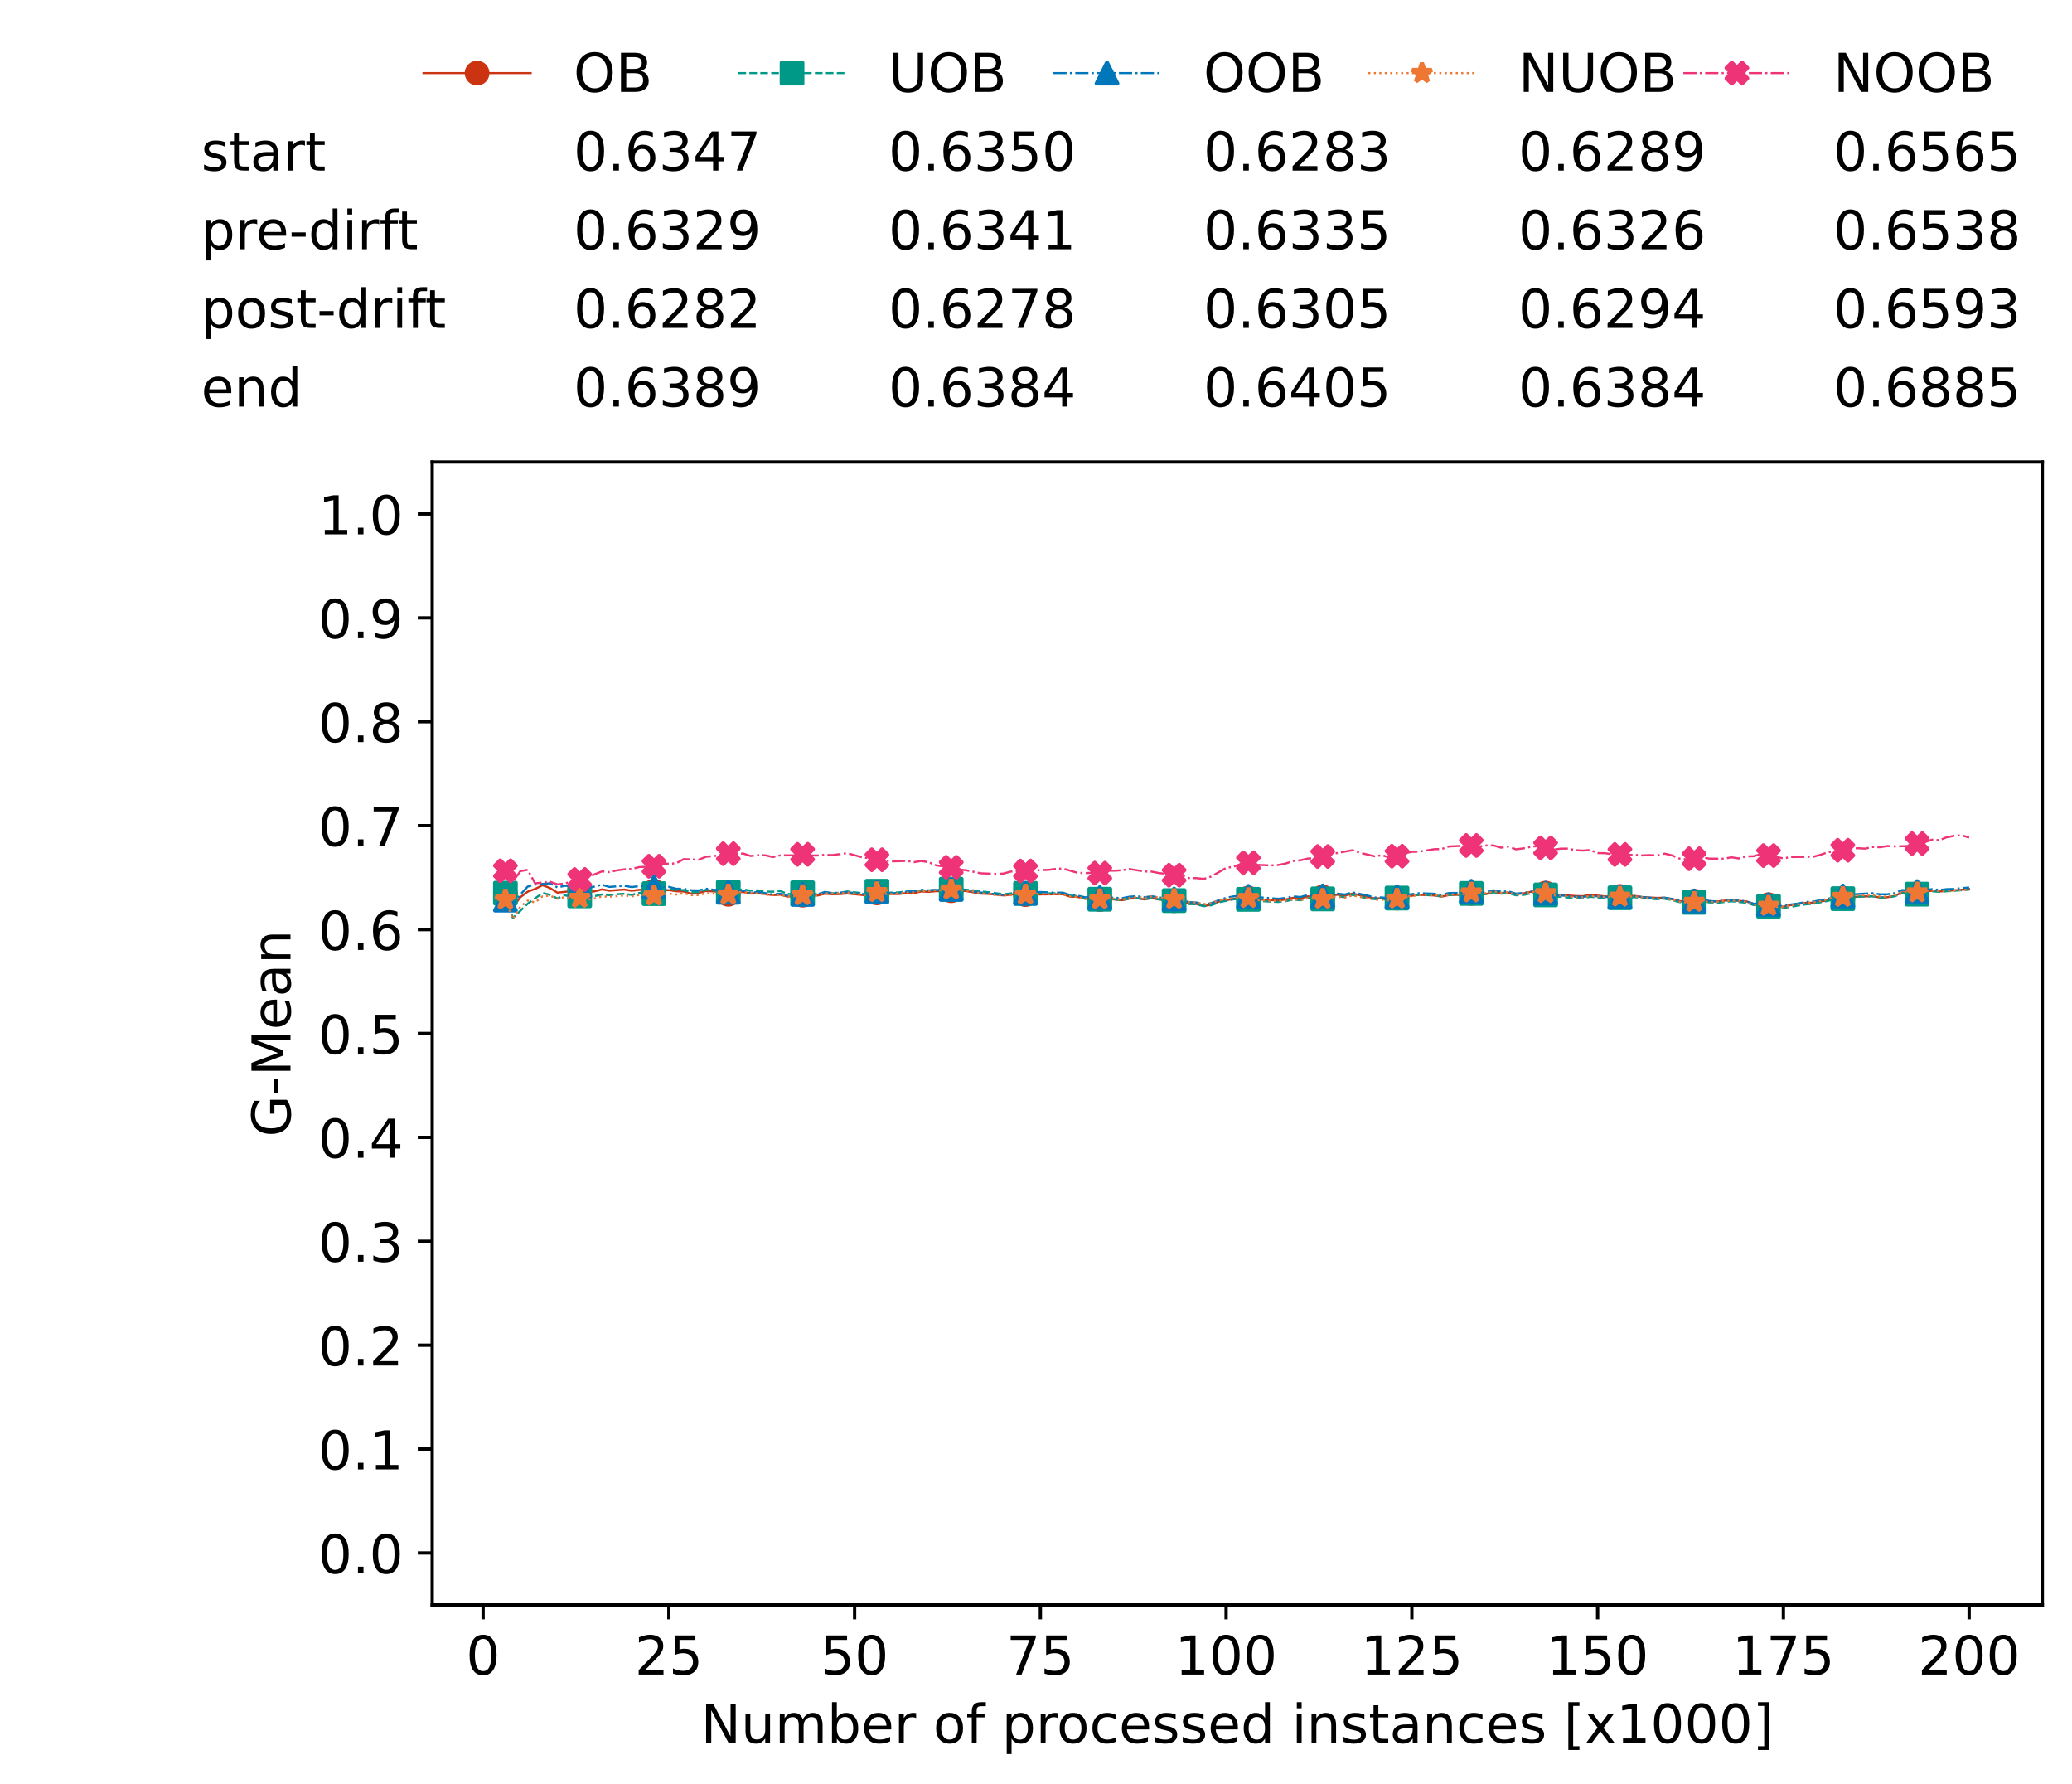 <?xml version="1.0" encoding="utf-8" standalone="no"?>
<!DOCTYPE svg PUBLIC "-//W3C//DTD SVG 1.1//EN"
  "http://www.w3.org/Graphics/SVG/1.1/DTD/svg11.dtd">
<!-- Created with matplotlib (https://matplotlib.org/) -->
<svg height="432.615pt" version="1.1" viewBox="0 0 502.65 432.615" width="502.65pt" xmlns="http://www.w3.org/2000/svg" xmlns:xlink="http://www.w3.org/1999/xlink">
 <defs>
  <style type="text/css">*{stroke-linecap:butt;stroke-linejoin:round;}</style>
 </defs>
 <g id="figure_1">
  <g id="patch_1">
   <path d="M 0 432.615 
L 502.65 432.615 
L 502.65 0 
L 0 0 
z
" style="fill:#ffffff;"/>
  </g>
  <g id="axes_1">
   <g id="patch_2">
    <path d="M 104.85 389.252 
L 495.45 389.252 
L 495.45 112.052 
L 104.85 112.052 
z
" style="fill:#ffffff;"/>
   </g>
   <g id="matplotlib.axis_1">
    <g id="xtick_1">
     <g id="line2d_1">
      <defs>
       <path d="M 0 0 
L 0 3.5 
" id="m257d4980f1" style="stroke:#000000;stroke-width:0.8;"/>
      </defs>
      <g>
       <use style="stroke:#000000;stroke-width:0.8;" x="117.197" xlink:href="#m257d4980f1" y="389.252"/>
      </g>
     </g>
     <g id="text_1">
      <!-- 0 -->
      <g transform="translate(113.061 406.13)scale(0.13 -0.13)">
       <defs>
        <path d="M 31.781 66.406 
Q 24.172 66.406 20.328 58.906 
Q 16.5 51.422 16.5 36.375 
Q 16.5 21.391 20.328 13.891 
Q 24.172 6.391 31.781 6.391 
Q 39.453 6.391 43.281 13.891 
Q 47.125 21.391 47.125 36.375 
Q 47.125 51.422 43.281 58.906 
Q 39.453 66.406 31.781 66.406 
z
M 31.781 74.219 
Q 44.047 74.219 50.516 64.516 
Q 56.984 54.828 56.984 36.375 
Q 56.984 17.969 50.516 8.266 
Q 44.047 -1.422 31.781 -1.422 
Q 19.531 -1.422 13.062 8.266 
Q 6.594 17.969 6.594 36.375 
Q 6.594 54.828 13.062 64.516 
Q 19.531 74.219 31.781 74.219 
z
" id="DejaVuSans-48"/>
       </defs>
       <use xlink:href="#DejaVuSans-48"/>
      </g>
     </g>
    </g>
    <g id="xtick_2">
     <g id="line2d_2">
      <g>
       <use style="stroke:#000000;stroke-width:0.8;" x="162.259" xlink:href="#m257d4980f1" y="389.252"/>
      </g>
     </g>
     <g id="text_2">
      <!-- 25 -->
      <g transform="translate(153.988 406.13)scale(0.13 -0.13)">
       <defs>
        <path d="M 19.188 8.297 
L 53.609 8.297 
L 53.609 0 
L 7.328 0 
L 7.328 8.297 
Q 12.938 14.109 22.625 23.891 
Q 32.328 33.688 34.812 36.531 
Q 39.547 41.844 41.422 45.531 
Q 43.312 49.219 43.312 52.781 
Q 43.312 58.594 39.234 62.25 
Q 35.156 65.922 28.609 65.922 
Q 23.969 65.922 18.812 64.312 
Q 13.672 62.703 7.812 59.422 
L 7.812 69.391 
Q 13.766 71.781 18.938 73 
Q 24.125 74.219 28.422 74.219 
Q 39.75 74.219 46.484 68.547 
Q 53.219 62.891 53.219 53.422 
Q 53.219 48.922 51.531 44.891 
Q 49.859 40.875 45.406 35.406 
Q 44.188 33.984 37.641 27.219 
Q 31.109 20.453 19.188 8.297 
z
" id="DejaVuSans-50"/>
        <path d="M 10.797 72.906 
L 49.516 72.906 
L 49.516 64.594 
L 19.828 64.594 
L 19.828 46.734 
Q 21.969 47.469 24.109 47.828 
Q 26.266 48.188 28.422 48.188 
Q 40.625 48.188 47.75 41.5 
Q 54.891 34.812 54.891 23.391 
Q 54.891 11.625 47.562 5.094 
Q 40.234 -1.422 26.906 -1.422 
Q 22.312 -1.422 17.547 -0.641 
Q 12.797 0.141 7.719 1.703 
L 7.719 11.625 
Q 12.109 9.234 16.797 8.062 
Q 21.484 6.891 26.703 6.891 
Q 35.156 6.891 40.078 11.328 
Q 45.016 15.766 45.016 23.391 
Q 45.016 31 40.078 35.438 
Q 35.156 39.891 26.703 39.891 
Q 22.75 39.891 18.812 39.016 
Q 14.891 38.141 10.797 36.281 
z
" id="DejaVuSans-53"/>
       </defs>
       <use xlink:href="#DejaVuSans-50"/>
       <use x="63.623" xlink:href="#DejaVuSans-53"/>
      </g>
     </g>
    </g>
    <g id="xtick_3">
     <g id="line2d_3">
      <g>
       <use style="stroke:#000000;stroke-width:0.8;" x="207.322" xlink:href="#m257d4980f1" y="389.252"/>
      </g>
     </g>
     <g id="text_3">
      <!-- 50 -->
      <g transform="translate(199.05 406.13)scale(0.13 -0.13)">
       <use xlink:href="#DejaVuSans-53"/>
       <use x="63.623" xlink:href="#DejaVuSans-48"/>
      </g>
     </g>
    </g>
    <g id="xtick_4">
     <g id="line2d_4">
      <g>
       <use style="stroke:#000000;stroke-width:0.8;" x="252.384" xlink:href="#m257d4980f1" y="389.252"/>
      </g>
     </g>
     <g id="text_4">
      <!-- 75 -->
      <g transform="translate(244.113 406.13)scale(0.13 -0.13)">
       <defs>
        <path d="M 8.203 72.906 
L 55.078 72.906 
L 55.078 68.703 
L 28.609 0 
L 18.312 0 
L 43.219 64.594 
L 8.203 64.594 
z
" id="DejaVuSans-55"/>
       </defs>
       <use xlink:href="#DejaVuSans-55"/>
       <use x="63.623" xlink:href="#DejaVuSans-53"/>
      </g>
     </g>
    </g>
    <g id="xtick_5">
     <g id="line2d_5">
      <g>
       <use style="stroke:#000000;stroke-width:0.8;" x="297.446" xlink:href="#m257d4980f1" y="389.252"/>
      </g>
     </g>
     <g id="text_5">
      <!-- 100 -->
      <g transform="translate(285.039 406.13)scale(0.13 -0.13)">
       <defs>
        <path d="M 12.406 8.297 
L 28.516 8.297 
L 28.516 63.922 
L 10.984 60.406 
L 10.984 69.391 
L 28.422 72.906 
L 38.281 72.906 
L 38.281 8.297 
L 54.391 8.297 
L 54.391 0 
L 12.406 0 
z
" id="DejaVuSans-49"/>
       </defs>
       <use xlink:href="#DejaVuSans-49"/>
       <use x="63.623" xlink:href="#DejaVuSans-48"/>
       <use x="127.246" xlink:href="#DejaVuSans-48"/>
      </g>
     </g>
    </g>
    <g id="xtick_6">
     <g id="line2d_6">
      <g>
       <use style="stroke:#000000;stroke-width:0.8;" x="342.509" xlink:href="#m257d4980f1" y="389.252"/>
      </g>
     </g>
     <g id="text_6">
      <!-- 125 -->
      <g transform="translate(330.102 406.13)scale(0.13 -0.13)">
       <use xlink:href="#DejaVuSans-49"/>
       <use x="63.623" xlink:href="#DejaVuSans-50"/>
       <use x="127.246" xlink:href="#DejaVuSans-53"/>
      </g>
     </g>
    </g>
    <g id="xtick_7">
     <g id="line2d_7">
      <g>
       <use style="stroke:#000000;stroke-width:0.8;" x="387.571" xlink:href="#m257d4980f1" y="389.252"/>
      </g>
     </g>
     <g id="text_7">
      <!-- 150 -->
      <g transform="translate(375.164 406.13)scale(0.13 -0.13)">
       <use xlink:href="#DejaVuSans-49"/>
       <use x="63.623" xlink:href="#DejaVuSans-53"/>
       <use x="127.246" xlink:href="#DejaVuSans-48"/>
      </g>
     </g>
    </g>
    <g id="xtick_8">
     <g id="line2d_8">
      <g>
       <use style="stroke:#000000;stroke-width:0.8;" x="432.633" xlink:href="#m257d4980f1" y="389.252"/>
      </g>
     </g>
     <g id="text_8">
      <!-- 175 -->
      <g transform="translate(420.226 406.13)scale(0.13 -0.13)">
       <use xlink:href="#DejaVuSans-49"/>
       <use x="63.623" xlink:href="#DejaVuSans-55"/>
       <use x="127.246" xlink:href="#DejaVuSans-53"/>
      </g>
     </g>
    </g>
    <g id="xtick_9">
     <g id="line2d_9">
      <g>
       <use style="stroke:#000000;stroke-width:0.8;" x="477.695" xlink:href="#m257d4980f1" y="389.252"/>
      </g>
     </g>
     <g id="text_9">
      <!-- 200 -->
      <g transform="translate(465.289 406.13)scale(0.13 -0.13)">
       <use xlink:href="#DejaVuSans-50"/>
       <use x="63.623" xlink:href="#DejaVuSans-48"/>
       <use x="127.246" xlink:href="#DejaVuSans-48"/>
      </g>
     </g>
    </g>
    <g id="text_10">
     <!-- Number of processed instances [x1000] -->
     <g transform="translate(170.025 422.711)scale(0.13 -0.13)">
      <defs>
       <path d="M 9.812 72.906 
L 23.094 72.906 
L 55.422 11.922 
L 55.422 72.906 
L 64.984 72.906 
L 64.984 0 
L 51.703 0 
L 19.391 60.984 
L 19.391 0 
L 9.812 0 
z
" id="DejaVuSans-78"/>
       <path d="M 8.5 21.578 
L 8.5 54.688 
L 17.484 54.688 
L 17.484 21.922 
Q 17.484 14.156 20.5 10.266 
Q 23.531 6.391 29.594 6.391 
Q 36.859 6.391 41.078 11.031 
Q 45.312 15.672 45.312 23.688 
L 45.312 54.688 
L 54.297 54.688 
L 54.297 0 
L 45.312 0 
L 45.312 8.406 
Q 42.047 3.422 37.719 1 
Q 33.406 -1.422 27.688 -1.422 
Q 18.266 -1.422 13.375 4.438 
Q 8.5 10.297 8.5 21.578 
z
M 31.109 56 
z
" id="DejaVuSans-117"/>
       <path d="M 52 44.188 
Q 55.375 50.25 60.062 53.125 
Q 64.75 56 71.094 56 
Q 79.641 56 84.281 50.016 
Q 88.922 44.047 88.922 33.016 
L 88.922 0 
L 79.891 0 
L 79.891 32.719 
Q 79.891 40.578 77.094 44.375 
Q 74.312 48.188 68.609 48.188 
Q 61.625 48.188 57.562 43.547 
Q 53.516 38.922 53.516 30.906 
L 53.516 0 
L 44.484 0 
L 44.484 32.719 
Q 44.484 40.625 41.703 44.406 
Q 38.922 48.188 33.109 48.188 
Q 26.219 48.188 22.156 43.531 
Q 18.109 38.875 18.109 30.906 
L 18.109 0 
L 9.078 0 
L 9.078 54.688 
L 18.109 54.688 
L 18.109 46.188 
Q 21.188 51.219 25.484 53.609 
Q 29.781 56 35.688 56 
Q 41.656 56 45.828 52.969 
Q 50 49.953 52 44.188 
z
" id="DejaVuSans-109"/>
       <path d="M 48.688 27.297 
Q 48.688 37.203 44.609 42.844 
Q 40.531 48.484 33.406 48.484 
Q 26.266 48.484 22.188 42.844 
Q 18.109 37.203 18.109 27.297 
Q 18.109 17.391 22.188 11.75 
Q 26.266 6.109 33.406 6.109 
Q 40.531 6.109 44.609 11.75 
Q 48.688 17.391 48.688 27.297 
z
M 18.109 46.391 
Q 20.953 51.266 25.266 53.625 
Q 29.594 56 35.594 56 
Q 45.562 56 51.781 48.094 
Q 58.016 40.188 58.016 27.297 
Q 58.016 14.406 51.781 6.484 
Q 45.562 -1.422 35.594 -1.422 
Q 29.594 -1.422 25.266 0.953 
Q 20.953 3.328 18.109 8.203 
L 18.109 0 
L 9.078 0 
L 9.078 75.984 
L 18.109 75.984 
z
" id="DejaVuSans-98"/>
       <path d="M 56.203 29.594 
L 56.203 25.203 
L 14.891 25.203 
Q 15.484 15.922 20.484 11.062 
Q 25.484 6.203 34.422 6.203 
Q 39.594 6.203 44.453 7.469 
Q 49.312 8.734 54.109 11.281 
L 54.109 2.781 
Q 49.266 0.734 44.188 -0.344 
Q 39.109 -1.422 33.891 -1.422 
Q 20.797 -1.422 13.156 6.188 
Q 5.516 13.812 5.516 26.812 
Q 5.516 40.234 12.766 48.109 
Q 20.016 56 32.328 56 
Q 43.359 56 49.781 48.891 
Q 56.203 41.797 56.203 29.594 
z
M 47.219 32.234 
Q 47.125 39.594 43.094 43.984 
Q 39.062 48.391 32.422 48.391 
Q 24.906 48.391 20.391 44.141 
Q 15.875 39.891 15.188 32.172 
z
" id="DejaVuSans-101"/>
       <path d="M 41.109 46.297 
Q 39.594 47.172 37.812 47.578 
Q 36.031 48 33.891 48 
Q 26.266 48 22.188 43.047 
Q 18.109 38.094 18.109 28.812 
L 18.109 0 
L 9.078 0 
L 9.078 54.688 
L 18.109 54.688 
L 18.109 46.188 
Q 20.953 51.172 25.484 53.578 
Q 30.031 56 36.531 56 
Q 37.453 56 38.578 55.875 
Q 39.703 55.766 41.062 55.516 
z
" id="DejaVuSans-114"/>
       <path id="DejaVuSans-32"/>
       <path d="M 30.609 48.391 
Q 23.391 48.391 19.188 42.75 
Q 14.984 37.109 14.984 27.297 
Q 14.984 17.484 19.156 11.844 
Q 23.344 6.203 30.609 6.203 
Q 37.797 6.203 41.984 11.859 
Q 46.188 17.531 46.188 27.297 
Q 46.188 37.016 41.984 42.703 
Q 37.797 48.391 30.609 48.391 
z
M 30.609 56 
Q 42.328 56 49.016 48.375 
Q 55.719 40.766 55.719 27.297 
Q 55.719 13.875 49.016 6.219 
Q 42.328 -1.422 30.609 -1.422 
Q 18.844 -1.422 12.172 6.219 
Q 5.516 13.875 5.516 27.297 
Q 5.516 40.766 12.172 48.375 
Q 18.844 56 30.609 56 
z
" id="DejaVuSans-111"/>
       <path d="M 37.109 75.984 
L 37.109 68.5 
L 28.516 68.5 
Q 23.688 68.5 21.797 66.547 
Q 19.922 64.594 19.922 59.516 
L 19.922 54.688 
L 34.719 54.688 
L 34.719 47.703 
L 19.922 47.703 
L 19.922 0 
L 10.891 0 
L 10.891 47.703 
L 2.297 47.703 
L 2.297 54.688 
L 10.891 54.688 
L 10.891 58.5 
Q 10.891 67.625 15.141 71.797 
Q 19.391 75.984 28.609 75.984 
z
" id="DejaVuSans-102"/>
       <path d="M 18.109 8.203 
L 18.109 -20.797 
L 9.078 -20.797 
L 9.078 54.688 
L 18.109 54.688 
L 18.109 46.391 
Q 20.953 51.266 25.266 53.625 
Q 29.594 56 35.594 56 
Q 45.562 56 51.781 48.094 
Q 58.016 40.188 58.016 27.297 
Q 58.016 14.406 51.781 6.484 
Q 45.562 -1.422 35.594 -1.422 
Q 29.594 -1.422 25.266 0.953 
Q 20.953 3.328 18.109 8.203 
z
M 48.688 27.297 
Q 48.688 37.203 44.609 42.844 
Q 40.531 48.484 33.406 48.484 
Q 26.266 48.484 22.188 42.844 
Q 18.109 37.203 18.109 27.297 
Q 18.109 17.391 22.188 11.75 
Q 26.266 6.109 33.406 6.109 
Q 40.531 6.109 44.609 11.75 
Q 48.688 17.391 48.688 27.297 
z
" id="DejaVuSans-112"/>
       <path d="M 48.781 52.594 
L 48.781 44.188 
Q 44.969 46.297 41.141 47.344 
Q 37.312 48.391 33.406 48.391 
Q 24.656 48.391 19.812 42.844 
Q 14.984 37.312 14.984 27.297 
Q 14.984 17.281 19.812 11.734 
Q 24.656 6.203 33.406 6.203 
Q 37.312 6.203 41.141 7.25 
Q 44.969 8.297 48.781 10.406 
L 48.781 2.094 
Q 45.016 0.344 40.984 -0.531 
Q 36.969 -1.422 32.422 -1.422 
Q 20.062 -1.422 12.781 6.344 
Q 5.516 14.109 5.516 27.297 
Q 5.516 40.672 12.859 48.328 
Q 20.219 56 33.016 56 
Q 37.156 56 41.109 55.141 
Q 45.062 54.297 48.781 52.594 
z
" id="DejaVuSans-99"/>
       <path d="M 44.281 53.078 
L 44.281 44.578 
Q 40.484 46.531 36.375 47.5 
Q 32.281 48.484 27.875 48.484 
Q 21.188 48.484 17.844 46.438 
Q 14.5 44.391 14.5 40.281 
Q 14.5 37.156 16.891 35.375 
Q 19.281 33.594 26.516 31.984 
L 29.594 31.297 
Q 39.156 29.25 43.188 25.516 
Q 47.219 21.781 47.219 15.094 
Q 47.219 7.469 41.188 3.016 
Q 35.156 -1.422 24.609 -1.422 
Q 20.219 -1.422 15.453 -0.562 
Q 10.688 0.297 5.422 2 
L 5.422 11.281 
Q 10.406 8.688 15.234 7.391 
Q 20.062 6.109 24.812 6.109 
Q 31.156 6.109 34.562 8.281 
Q 37.984 10.453 37.984 14.406 
Q 37.984 18.062 35.516 20.016 
Q 33.062 21.969 24.703 23.781 
L 21.578 24.516 
Q 13.234 26.266 9.516 29.906 
Q 5.812 33.547 5.812 39.891 
Q 5.812 47.609 11.281 51.797 
Q 16.75 56 26.812 56 
Q 31.781 56 36.172 55.266 
Q 40.578 54.547 44.281 53.078 
z
" id="DejaVuSans-115"/>
       <path d="M 45.406 46.391 
L 45.406 75.984 
L 54.391 75.984 
L 54.391 0 
L 45.406 0 
L 45.406 8.203 
Q 42.578 3.328 38.25 0.953 
Q 33.938 -1.422 27.875 -1.422 
Q 17.969 -1.422 11.734 6.484 
Q 5.516 14.406 5.516 27.297 
Q 5.516 40.188 11.734 48.094 
Q 17.969 56 27.875 56 
Q 33.938 56 38.25 53.625 
Q 42.578 51.266 45.406 46.391 
z
M 14.797 27.297 
Q 14.797 17.391 18.875 11.75 
Q 22.953 6.109 30.078 6.109 
Q 37.203 6.109 41.297 11.75 
Q 45.406 17.391 45.406 27.297 
Q 45.406 37.203 41.297 42.844 
Q 37.203 48.484 30.078 48.484 
Q 22.953 48.484 18.875 42.844 
Q 14.797 37.203 14.797 27.297 
z
" id="DejaVuSans-100"/>
       <path d="M 9.422 54.688 
L 18.406 54.688 
L 18.406 0 
L 9.422 0 
z
M 9.422 75.984 
L 18.406 75.984 
L 18.406 64.594 
L 9.422 64.594 
z
" id="DejaVuSans-105"/>
       <path d="M 54.891 33.016 
L 54.891 0 
L 45.906 0 
L 45.906 32.719 
Q 45.906 40.484 42.875 44.328 
Q 39.844 48.188 33.797 48.188 
Q 26.516 48.188 22.312 43.547 
Q 18.109 38.922 18.109 30.906 
L 18.109 0 
L 9.078 0 
L 9.078 54.688 
L 18.109 54.688 
L 18.109 46.188 
Q 21.344 51.125 25.703 53.562 
Q 30.078 56 35.797 56 
Q 45.219 56 50.047 50.172 
Q 54.891 44.344 54.891 33.016 
z
" id="DejaVuSans-110"/>
       <path d="M 18.312 70.219 
L 18.312 54.688 
L 36.812 54.688 
L 36.812 47.703 
L 18.312 47.703 
L 18.312 18.016 
Q 18.312 11.328 20.141 9.422 
Q 21.969 7.516 27.594 7.516 
L 36.812 7.516 
L 36.812 0 
L 27.594 0 
Q 17.188 0 13.234 3.875 
Q 9.281 7.766 9.281 18.016 
L 9.281 47.703 
L 2.688 47.703 
L 2.688 54.688 
L 9.281 54.688 
L 9.281 70.219 
z
" id="DejaVuSans-116"/>
       <path d="M 34.281 27.484 
Q 23.391 27.484 19.188 25 
Q 14.984 22.516 14.984 16.5 
Q 14.984 11.719 18.141 8.906 
Q 21.297 6.109 26.703 6.109 
Q 34.188 6.109 38.703 11.406 
Q 43.219 16.703 43.219 25.484 
L 43.219 27.484 
z
M 52.203 31.203 
L 52.203 0 
L 43.219 0 
L 43.219 8.297 
Q 40.141 3.328 35.547 0.953 
Q 30.953 -1.422 24.312 -1.422 
Q 15.922 -1.422 10.953 3.297 
Q 6 8.016 6 15.922 
Q 6 25.141 12.172 29.828 
Q 18.359 34.516 30.609 34.516 
L 43.219 34.516 
L 43.219 35.406 
Q 43.219 41.609 39.141 45 
Q 35.062 48.391 27.688 48.391 
Q 23 48.391 18.547 47.266 
Q 14.109 46.141 10.016 43.891 
L 10.016 52.203 
Q 14.938 54.109 19.578 55.047 
Q 24.219 56 28.609 56 
Q 40.484 56 46.344 49.844 
Q 52.203 43.703 52.203 31.203 
z
" id="DejaVuSans-97"/>
       <path d="M 8.594 75.984 
L 29.297 75.984 
L 29.297 69 
L 17.578 69 
L 17.578 -6.203 
L 29.297 -6.203 
L 29.297 -13.188 
L 8.594 -13.188 
z
" id="DejaVuSans-91"/>
       <path d="M 54.891 54.688 
L 35.109 28.078 
L 55.906 0 
L 45.312 0 
L 29.391 21.484 
L 13.484 0 
L 2.875 0 
L 24.125 28.609 
L 4.688 54.688 
L 15.281 54.688 
L 29.781 35.203 
L 44.281 54.688 
z
" id="DejaVuSans-120"/>
       <path d="M 30.422 75.984 
L 30.422 -13.188 
L 9.719 -13.188 
L 9.719 -6.203 
L 21.391 -6.203 
L 21.391 69 
L 9.719 69 
L 9.719 75.984 
z
" id="DejaVuSans-93"/>
      </defs>
      <use xlink:href="#DejaVuSans-78"/>
      <use x="74.805" xlink:href="#DejaVuSans-117"/>
      <use x="138.184" xlink:href="#DejaVuSans-109"/>
      <use x="235.596" xlink:href="#DejaVuSans-98"/>
      <use x="299.072" xlink:href="#DejaVuSans-101"/>
      <use x="360.596" xlink:href="#DejaVuSans-114"/>
      <use x="401.709" xlink:href="#DejaVuSans-32"/>
      <use x="433.496" xlink:href="#DejaVuSans-111"/>
      <use x="494.678" xlink:href="#DejaVuSans-102"/>
      <use x="529.883" xlink:href="#DejaVuSans-32"/>
      <use x="561.67" xlink:href="#DejaVuSans-112"/>
      <use x="625.146" xlink:href="#DejaVuSans-114"/>
      <use x="664.01" xlink:href="#DejaVuSans-111"/>
      <use x="725.191" xlink:href="#DejaVuSans-99"/>
      <use x="780.172" xlink:href="#DejaVuSans-101"/>
      <use x="841.695" xlink:href="#DejaVuSans-115"/>
      <use x="893.795" xlink:href="#DejaVuSans-115"/>
      <use x="945.895" xlink:href="#DejaVuSans-101"/>
      <use x="1007.418" xlink:href="#DejaVuSans-100"/>
      <use x="1070.895" xlink:href="#DejaVuSans-32"/>
      <use x="1102.682" xlink:href="#DejaVuSans-105"/>
      <use x="1130.465" xlink:href="#DejaVuSans-110"/>
      <use x="1193.844" xlink:href="#DejaVuSans-115"/>
      <use x="1245.943" xlink:href="#DejaVuSans-116"/>
      <use x="1285.152" xlink:href="#DejaVuSans-97"/>
      <use x="1346.432" xlink:href="#DejaVuSans-110"/>
      <use x="1409.811" xlink:href="#DejaVuSans-99"/>
      <use x="1464.791" xlink:href="#DejaVuSans-101"/>
      <use x="1526.314" xlink:href="#DejaVuSans-115"/>
      <use x="1578.414" xlink:href="#DejaVuSans-32"/>
      <use x="1610.201" xlink:href="#DejaVuSans-91"/>
      <use x="1649.215" xlink:href="#DejaVuSans-120"/>
      <use x="1708.395" xlink:href="#DejaVuSans-49"/>
      <use x="1772.018" xlink:href="#DejaVuSans-48"/>
      <use x="1835.641" xlink:href="#DejaVuSans-48"/>
      <use x="1899.264" xlink:href="#DejaVuSans-48"/>
      <use x="1962.887" xlink:href="#DejaVuSans-93"/>
     </g>
    </g>
   </g>
   <g id="matplotlib.axis_2">
    <g id="ytick_1">
     <g id="line2d_10">
      <defs>
       <path d="M 0 0 
L -3.5 0 
" id="ma2fb55f29c" style="stroke:#000000;stroke-width:0.8;"/>
      </defs>
      <g>
       <use style="stroke:#000000;stroke-width:0.8;" x="104.85" xlink:href="#ma2fb55f29c" y="376.652"/>
      </g>
     </g>
     <g id="text_11">
      <!-- 0.0 -->
      <g transform="translate(77.176 381.591)scale(0.13 -0.13)">
       <defs>
        <path d="M 10.688 12.406 
L 21 12.406 
L 21 0 
L 10.688 0 
z
" id="DejaVuSans-46"/>
       </defs>
       <use xlink:href="#DejaVuSans-48"/>
       <use x="63.623" xlink:href="#DejaVuSans-46"/>
       <use x="95.41" xlink:href="#DejaVuSans-48"/>
      </g>
     </g>
    </g>
    <g id="ytick_2">
     <g id="line2d_11">
      <g>
       <use style="stroke:#000000;stroke-width:0.8;" x="104.85" xlink:href="#ma2fb55f29c" y="351.452"/>
      </g>
     </g>
     <g id="text_12">
      <!-- 0.1 -->
      <g transform="translate(77.176 356.391)scale(0.13 -0.13)">
       <use xlink:href="#DejaVuSans-48"/>
       <use x="63.623" xlink:href="#DejaVuSans-46"/>
       <use x="95.41" xlink:href="#DejaVuSans-49"/>
      </g>
     </g>
    </g>
    <g id="ytick_3">
     <g id="line2d_12">
      <g>
       <use style="stroke:#000000;stroke-width:0.8;" x="104.85" xlink:href="#ma2fb55f29c" y="326.252"/>
      </g>
     </g>
     <g id="text_13">
      <!-- 0.2 -->
      <g transform="translate(77.176 331.191)scale(0.13 -0.13)">
       <use xlink:href="#DejaVuSans-48"/>
       <use x="63.623" xlink:href="#DejaVuSans-46"/>
       <use x="95.41" xlink:href="#DejaVuSans-50"/>
      </g>
     </g>
    </g>
    <g id="ytick_4">
     <g id="line2d_13">
      <g>
       <use style="stroke:#000000;stroke-width:0.8;" x="104.85" xlink:href="#ma2fb55f29c" y="301.052"/>
      </g>
     </g>
     <g id="text_14">
      <!-- 0.3 -->
      <g transform="translate(77.176 305.991)scale(0.13 -0.13)">
       <defs>
        <path d="M 40.578 39.312 
Q 47.656 37.797 51.625 33 
Q 55.609 28.219 55.609 21.188 
Q 55.609 10.406 48.188 4.484 
Q 40.766 -1.422 27.094 -1.422 
Q 22.516 -1.422 17.656 -0.516 
Q 12.797 0.391 7.625 2.203 
L 7.625 11.719 
Q 11.719 9.328 16.594 8.109 
Q 21.484 6.891 26.812 6.891 
Q 36.078 6.891 40.938 10.547 
Q 45.797 14.203 45.797 21.188 
Q 45.797 27.641 41.281 31.266 
Q 36.766 34.906 28.719 34.906 
L 20.219 34.906 
L 20.219 43.016 
L 29.109 43.016 
Q 36.375 43.016 40.234 45.922 
Q 44.094 48.828 44.094 54.297 
Q 44.094 59.906 40.109 62.906 
Q 36.141 65.922 28.719 65.922 
Q 24.656 65.922 20.016 65.031 
Q 15.375 64.156 9.812 62.312 
L 9.812 71.094 
Q 15.438 72.656 20.344 73.438 
Q 25.25 74.219 29.594 74.219 
Q 40.828 74.219 47.359 69.109 
Q 53.906 64.016 53.906 55.328 
Q 53.906 49.266 50.438 45.094 
Q 46.969 40.922 40.578 39.312 
z
" id="DejaVuSans-51"/>
       </defs>
       <use xlink:href="#DejaVuSans-48"/>
       <use x="63.623" xlink:href="#DejaVuSans-46"/>
       <use x="95.41" xlink:href="#DejaVuSans-51"/>
      </g>
     </g>
    </g>
    <g id="ytick_5">
     <g id="line2d_14">
      <g>
       <use style="stroke:#000000;stroke-width:0.8;" x="104.85" xlink:href="#ma2fb55f29c" y="275.852"/>
      </g>
     </g>
     <g id="text_15">
      <!-- 0.4 -->
      <g transform="translate(77.176 280.791)scale(0.13 -0.13)">
       <defs>
        <path d="M 37.797 64.312 
L 12.891 25.391 
L 37.797 25.391 
z
M 35.203 72.906 
L 47.609 72.906 
L 47.609 25.391 
L 58.016 25.391 
L 58.016 17.188 
L 47.609 17.188 
L 47.609 0 
L 37.797 0 
L 37.797 17.188 
L 4.891 17.188 
L 4.891 26.703 
z
" id="DejaVuSans-52"/>
       </defs>
       <use xlink:href="#DejaVuSans-48"/>
       <use x="63.623" xlink:href="#DejaVuSans-46"/>
       <use x="95.41" xlink:href="#DejaVuSans-52"/>
      </g>
     </g>
    </g>
    <g id="ytick_6">
     <g id="line2d_15">
      <g>
       <use style="stroke:#000000;stroke-width:0.8;" x="104.85" xlink:href="#ma2fb55f29c" y="250.652"/>
      </g>
     </g>
     <g id="text_16">
      <!-- 0.5 -->
      <g transform="translate(77.176 255.591)scale(0.13 -0.13)">
       <use xlink:href="#DejaVuSans-48"/>
       <use x="63.623" xlink:href="#DejaVuSans-46"/>
       <use x="95.41" xlink:href="#DejaVuSans-53"/>
      </g>
     </g>
    </g>
    <g id="ytick_7">
     <g id="line2d_16">
      <g>
       <use style="stroke:#000000;stroke-width:0.8;" x="104.85" xlink:href="#ma2fb55f29c" y="225.452"/>
      </g>
     </g>
     <g id="text_17">
      <!-- 0.6 -->
      <g transform="translate(77.176 230.391)scale(0.13 -0.13)">
       <defs>
        <path d="M 33.016 40.375 
Q 26.375 40.375 22.484 35.828 
Q 18.609 31.297 18.609 23.391 
Q 18.609 15.531 22.484 10.953 
Q 26.375 6.391 33.016 6.391 
Q 39.656 6.391 43.531 10.953 
Q 47.406 15.531 47.406 23.391 
Q 47.406 31.297 43.531 35.828 
Q 39.656 40.375 33.016 40.375 
z
M 52.594 71.297 
L 52.594 62.312 
Q 48.875 64.062 45.094 64.984 
Q 41.312 65.922 37.594 65.922 
Q 27.828 65.922 22.672 59.328 
Q 17.531 52.734 16.797 39.406 
Q 19.672 43.656 24.016 45.922 
Q 28.375 48.188 33.594 48.188 
Q 44.578 48.188 50.953 41.516 
Q 57.328 34.859 57.328 23.391 
Q 57.328 12.156 50.688 5.359 
Q 44.047 -1.422 33.016 -1.422 
Q 20.359 -1.422 13.672 8.266 
Q 6.984 17.969 6.984 36.375 
Q 6.984 53.656 15.188 63.938 
Q 23.391 74.219 37.203 74.219 
Q 40.922 74.219 44.703 73.484 
Q 48.484 72.75 52.594 71.297 
z
" id="DejaVuSans-54"/>
       </defs>
       <use xlink:href="#DejaVuSans-48"/>
       <use x="63.623" xlink:href="#DejaVuSans-46"/>
       <use x="95.41" xlink:href="#DejaVuSans-54"/>
      </g>
     </g>
    </g>
    <g id="ytick_8">
     <g id="line2d_17">
      <g>
       <use style="stroke:#000000;stroke-width:0.8;" x="104.85" xlink:href="#ma2fb55f29c" y="200.252"/>
      </g>
     </g>
     <g id="text_18">
      <!-- 0.7 -->
      <g transform="translate(77.176 205.191)scale(0.13 -0.13)">
       <use xlink:href="#DejaVuSans-48"/>
       <use x="63.623" xlink:href="#DejaVuSans-46"/>
       <use x="95.41" xlink:href="#DejaVuSans-55"/>
      </g>
     </g>
    </g>
    <g id="ytick_9">
     <g id="line2d_18">
      <g>
       <use style="stroke:#000000;stroke-width:0.8;" x="104.85" xlink:href="#ma2fb55f29c" y="175.052"/>
      </g>
     </g>
     <g id="text_19">
      <!-- 0.8 -->
      <g transform="translate(77.176 179.991)scale(0.13 -0.13)">
       <defs>
        <path d="M 31.781 34.625 
Q 24.75 34.625 20.719 30.859 
Q 16.703 27.094 16.703 20.516 
Q 16.703 13.922 20.719 10.156 
Q 24.75 6.391 31.781 6.391 
Q 38.812 6.391 42.859 10.172 
Q 46.922 13.969 46.922 20.516 
Q 46.922 27.094 42.891 30.859 
Q 38.875 34.625 31.781 34.625 
z
M 21.922 38.812 
Q 15.578 40.375 12.031 44.719 
Q 8.5 49.078 8.5 55.328 
Q 8.5 64.062 14.719 69.141 
Q 20.953 74.219 31.781 74.219 
Q 42.672 74.219 48.875 69.141 
Q 55.078 64.062 55.078 55.328 
Q 55.078 49.078 51.531 44.719 
Q 48 40.375 41.703 38.812 
Q 48.828 37.156 52.797 32.312 
Q 56.781 27.484 56.781 20.516 
Q 56.781 9.906 50.312 4.234 
Q 43.844 -1.422 31.781 -1.422 
Q 19.734 -1.422 13.25 4.234 
Q 6.781 9.906 6.781 20.516 
Q 6.781 27.484 10.781 32.312 
Q 14.797 37.156 21.922 38.812 
z
M 18.312 54.391 
Q 18.312 48.734 21.844 45.562 
Q 25.391 42.391 31.781 42.391 
Q 38.141 42.391 41.719 45.562 
Q 45.312 48.734 45.312 54.391 
Q 45.312 60.062 41.719 63.234 
Q 38.141 66.406 31.781 66.406 
Q 25.391 66.406 21.844 63.234 
Q 18.312 60.062 18.312 54.391 
z
" id="DejaVuSans-56"/>
       </defs>
       <use xlink:href="#DejaVuSans-48"/>
       <use x="63.623" xlink:href="#DejaVuSans-46"/>
       <use x="95.41" xlink:href="#DejaVuSans-56"/>
      </g>
     </g>
    </g>
    <g id="ytick_10">
     <g id="line2d_19">
      <g>
       <use style="stroke:#000000;stroke-width:0.8;" x="104.85" xlink:href="#ma2fb55f29c" y="149.852"/>
      </g>
     </g>
     <g id="text_20">
      <!-- 0.9 -->
      <g transform="translate(77.176 154.791)scale(0.13 -0.13)">
       <defs>
        <path d="M 10.984 1.516 
L 10.984 10.5 
Q 14.703 8.734 18.5 7.812 
Q 22.312 6.891 25.984 6.891 
Q 35.75 6.891 40.891 13.453 
Q 46.047 20.016 46.781 33.406 
Q 43.953 29.203 39.594 26.953 
Q 35.25 24.703 29.984 24.703 
Q 19.047 24.703 12.672 31.312 
Q 6.297 37.938 6.297 49.422 
Q 6.297 60.641 12.938 67.422 
Q 19.578 74.219 30.609 74.219 
Q 43.266 74.219 49.922 64.516 
Q 56.594 54.828 56.594 36.375 
Q 56.594 19.141 48.406 8.859 
Q 40.234 -1.422 26.422 -1.422 
Q 22.703 -1.422 18.891 -0.688 
Q 15.094 0.047 10.984 1.516 
z
M 30.609 32.422 
Q 37.25 32.422 41.125 36.953 
Q 45.016 41.5 45.016 49.422 
Q 45.016 57.281 41.125 61.844 
Q 37.25 66.406 30.609 66.406 
Q 23.969 66.406 20.094 61.844 
Q 16.219 57.281 16.219 49.422 
Q 16.219 41.5 20.094 36.953 
Q 23.969 32.422 30.609 32.422 
z
" id="DejaVuSans-57"/>
       </defs>
       <use xlink:href="#DejaVuSans-48"/>
       <use x="63.623" xlink:href="#DejaVuSans-46"/>
       <use x="95.41" xlink:href="#DejaVuSans-57"/>
      </g>
     </g>
    </g>
    <g id="ytick_11">
     <g id="line2d_20">
      <g>
       <use style="stroke:#000000;stroke-width:0.8;" x="104.85" xlink:href="#ma2fb55f29c" y="124.652"/>
      </g>
     </g>
     <g id="text_21">
      <!-- 1.0 -->
      <g transform="translate(77.176 129.591)scale(0.13 -0.13)">
       <use xlink:href="#DejaVuSans-49"/>
       <use x="63.623" xlink:href="#DejaVuSans-46"/>
       <use x="95.41" xlink:href="#DejaVuSans-48"/>
      </g>
     </g>
    </g>
    <g id="text_22">
     <!-- G-Mean -->
     <g transform="translate(70.472 275.744)rotate(-90)scale(0.13 -0.13)">
      <defs>
       <path d="M 59.516 10.406 
L 59.516 29.984 
L 43.406 29.984 
L 43.406 38.094 
L 69.281 38.094 
L 69.281 6.781 
Q 63.578 2.734 56.688 0.656 
Q 49.812 -1.422 42 -1.422 
Q 24.906 -1.422 15.25 8.562 
Q 5.609 18.562 5.609 36.375 
Q 5.609 54.25 15.25 64.234 
Q 24.906 74.219 42 74.219 
Q 49.125 74.219 55.547 72.453 
Q 61.969 70.703 67.391 67.281 
L 67.391 56.781 
Q 61.922 61.422 55.766 63.766 
Q 49.609 66.109 42.828 66.109 
Q 29.438 66.109 22.719 58.641 
Q 16.016 51.172 16.016 36.375 
Q 16.016 21.625 22.719 14.156 
Q 29.438 6.688 42.828 6.688 
Q 48.047 6.688 52.141 7.594 
Q 56.25 8.5 59.516 10.406 
z
" id="DejaVuSans-71"/>
       <path d="M 4.891 31.391 
L 31.203 31.391 
L 31.203 23.391 
L 4.891 23.391 
z
" id="DejaVuSans-45"/>
       <path d="M 9.812 72.906 
L 24.516 72.906 
L 43.109 23.297 
L 61.812 72.906 
L 76.516 72.906 
L 76.516 0 
L 66.891 0 
L 66.891 64.016 
L 48.094 14.016 
L 38.188 14.016 
L 19.391 64.016 
L 19.391 0 
L 9.812 0 
z
" id="DejaVuSans-77"/>
      </defs>
      <use xlink:href="#DejaVuSans-71"/>
      <use x="77.49" xlink:href="#DejaVuSans-45"/>
      <use x="113.574" xlink:href="#DejaVuSans-77"/>
      <use x="199.854" xlink:href="#DejaVuSans-101"/>
      <use x="261.377" xlink:href="#DejaVuSans-97"/>
      <use x="322.656" xlink:href="#DejaVuSans-110"/>
     </g>
    </g>
   </g>
   <g id="line2d_21"/>
   <g id="line2d_22"/>
   <g id="line2d_23"/>
   <g id="line2d_24"/>
   <g id="line2d_25"/>
   <g id="line2d_26">
    <path clip-path="url(#p6b043968f1)" d="M 122.605 216.71 
L 124.407 220.09 
L 126.21 217.631 
L 128.012 216.257 
L 129.815 215.601 
L 131.617 214.696 
L 133.419 215.372 
L 135.222 216.506 
L 140.629 215.892 
L 142.432 216.373 
L 144.234 216.181 
L 146.037 215.71 
L 147.839 216.025 
L 151.444 215.749 
L 153.247 216.038 
L 155.049 215.82 
L 156.852 215.798 
L 158.654 216.154 
L 162.259 215.885 
L 164.062 216.162 
L 165.864 216.223 
L 167.667 216.732 
L 169.469 216.556 
L 171.272 216.095 
L 174.877 216.298 
L 176.679 216.897 
L 178.482 216.431 
L 180.284 216.326 
L 182.087 216.682 
L 183.889 216.574 
L 187.494 217.097 
L 189.297 216.985 
L 191.099 217.461 
L 192.902 217.381 
L 194.704 217.105 
L 198.309 217.198 
L 200.112 216.762 
L 201.914 216.876 
L 203.717 216.85 
L 205.519 216.694 
L 210.927 217.236 
L 212.729 216.562 
L 214.532 216.827 
L 218.137 216.822 
L 219.939 216.589 
L 221.742 216.587 
L 223.544 216.206 
L 225.347 216.307 
L 227.149 216.137 
L 228.952 216.163 
L 232.557 215.972 
L 234.359 216.12 
L 237.964 216.736 
L 239.767 216.788 
L 243.372 217.162 
L 245.174 217.006 
L 246.976 216.707 
L 248.779 216.969 
L 257.791 216.872 
L 259.594 217.459 
L 261.396 217.515 
L 263.199 217.99 
L 266.804 218.153 
L 268.606 218.003 
L 272.211 218.334 
L 274.014 217.931 
L 275.816 217.847 
L 277.619 218.133 
L 279.421 217.817 
L 281.224 218.161 
L 284.829 218.451 
L 286.631 218.569 
L 288.434 219.194 
L 290.236 219.24 
L 292.039 219.718 
L 293.841 219.451 
L 295.644 218.676 
L 301.051 217.678 
L 302.854 217.818 
L 304.656 218.097 
L 310.064 218.401 
L 311.866 218.151 
L 313.669 217.746 
L 315.471 217.898 
L 317.274 217.402 
L 320.879 217.55 
L 322.681 217.132 
L 324.484 217.011 
L 326.286 217.207 
L 328.089 216.729 
L 333.496 217.894 
L 335.299 217.874 
L 337.101 218.268 
L 340.706 217.47 
L 344.311 217.02 
L 347.916 217.184 
L 349.719 217.452 
L 351.521 217.085 
L 355.126 216.988 
L 356.928 216.686 
L 358.731 216.956 
L 360.533 216.836 
L 362.336 216.324 
L 364.138 216.634 
L 365.941 216.482 
L 367.743 216.872 
L 369.546 216.688 
L 371.348 216.29 
L 373.151 216.222 
L 376.756 217.059 
L 378.558 217.024 
L 382.163 217.314 
L 383.966 217.367 
L 385.768 217.025 
L 389.373 217.404 
L 391.176 217.488 
L 396.583 217.285 
L 398.386 217.591 
L 401.991 217.771 
L 403.793 217.733 
L 405.596 218.053 
L 407.398 218.532 
L 409.201 218.742 
L 411.003 218.572 
L 412.806 218.228 
L 414.608 218.574 
L 416.411 218.654 
L 420.016 218.26 
L 421.818 218.514 
L 423.621 218.613 
L 425.423 219.206 
L 427.226 219.141 
L 430.831 219.816 
L 432.633 219.899 
L 434.436 219.517 
L 438.041 218.96 
L 439.843 218.959 
L 443.448 218.345 
L 445.251 217.872 
L 447.053 217.878 
L 450.658 217.461 
L 454.263 217.365 
L 456.066 217.678 
L 457.868 217.612 
L 459.671 217.278 
L 461.473 216.429 
L 465.078 216.747 
L 466.881 216.211 
L 468.683 216.051 
L 470.485 216.221 
L 477.695 215.64 
L 477.695 215.64 
" style="fill:none;stroke:#cc3311;stroke-linecap:square;stroke-width:0.5;"/>
    <defs>
     <path d="M 0 2.5 
C 0.663 2.5 1.299 2.237 1.768 1.768 
C 2.237 1.299 2.5 0.663 2.5 0 
C 2.5 -0.663 2.237 -1.299 1.768 -1.768 
C 1.299 -2.237 0.663 -2.5 0 -2.5 
C -0.663 -2.5 -1.299 -2.237 -1.768 -1.768 
C -2.237 -1.299 -2.5 -0.663 -2.5 0 
C -2.5 0.663 -2.237 1.299 -1.768 1.768 
C -1.299 2.237 -0.663 2.5 0 2.5 
z
" id="m7a5f28e12e" style="stroke:#cc3311;"/>
    </defs>
    <g clip-path="url(#p6b043968f1)">
     <use style="fill:#cc3311;stroke:#cc3311;" x="122.605" xlink:href="#m7a5f28e12e" y="216.71"/>
     <use style="fill:#cc3311;stroke:#cc3311;" x="140.629" xlink:href="#m7a5f28e12e" y="215.892"/>
     <use style="fill:#cc3311;stroke:#cc3311;" x="158.654" xlink:href="#m7a5f28e12e" y="216.154"/>
     <use style="fill:#cc3311;stroke:#cc3311;" x="176.679" xlink:href="#m7a5f28e12e" y="216.897"/>
     <use style="fill:#cc3311;stroke:#cc3311;" x="194.704" xlink:href="#m7a5f28e12e" y="217.105"/>
     <use style="fill:#cc3311;stroke:#cc3311;" x="212.729" xlink:href="#m7a5f28e12e" y="216.562"/>
     <use style="fill:#cc3311;stroke:#cc3311;" x="230.754" xlink:href="#m7a5f28e12e" y="216.03"/>
     <use style="fill:#cc3311;stroke:#cc3311;" x="248.779" xlink:href="#m7a5f28e12e" y="216.969"/>
     <use style="fill:#cc3311;stroke:#cc3311;" x="266.804" xlink:href="#m7a5f28e12e" y="218.153"/>
     <use style="fill:#cc3311;stroke:#cc3311;" x="284.829" xlink:href="#m7a5f28e12e" y="218.451"/>
     <use style="fill:#cc3311;stroke:#cc3311;" x="302.854" xlink:href="#m7a5f28e12e" y="217.818"/>
     <use style="fill:#cc3311;stroke:#cc3311;" x="320.879" xlink:href="#m7a5f28e12e" y="217.55"/>
     <use style="fill:#cc3311;stroke:#cc3311;" x="338.904" xlink:href="#m7a5f28e12e" y="217.82"/>
     <use style="fill:#cc3311;stroke:#cc3311;" x="356.928" xlink:href="#m7a5f28e12e" y="216.686"/>
     <use style="fill:#cc3311;stroke:#cc3311;" x="374.953" xlink:href="#m7a5f28e12e" y="216.62"/>
     <use style="fill:#cc3311;stroke:#cc3311;" x="392.978" xlink:href="#m7a5f28e12e" y="217.427"/>
     <use style="fill:#cc3311;stroke:#cc3311;" x="411.003" xlink:href="#m7a5f28e12e" y="218.572"/>
     <use style="fill:#cc3311;stroke:#cc3311;" x="429.028" xlink:href="#m7a5f28e12e" y="219.441"/>
     <use style="fill:#cc3311;stroke:#cc3311;" x="447.053" xlink:href="#m7a5f28e12e" y="217.878"/>
     <use style="fill:#cc3311;stroke:#cc3311;" x="465.078" xlink:href="#m7a5f28e12e" y="216.747"/>
    </g>
   </g>
   <g id="line2d_27"/>
   <g id="line2d_28"/>
   <g id="line2d_29"/>
   <g id="line2d_30"/>
   <g id="line2d_31">
    <path clip-path="url(#p6b043968f1)" d="M 122.605 216.62 
L 124.407 222.652 
L 128.012 219.186 
L 131.617 216.591 
L 133.419 217.014 
L 135.222 217.914 
L 137.024 217.103 
L 138.827 217.641 
L 140.629 217.276 
L 142.432 217.754 
L 146.037 216.941 
L 147.839 217.104 
L 149.642 216.876 
L 151.444 216.778 
L 153.247 217.045 
L 155.049 216.57 
L 156.852 216.443 
L 158.654 216.742 
L 160.457 216.07 
L 162.259 215.588 
L 164.062 215.832 
L 165.864 215.875 
L 167.667 216.416 
L 169.469 216.333 
L 171.272 215.804 
L 173.074 216.018 
L 174.877 215.809 
L 176.679 216.371 
L 178.482 215.837 
L 180.284 215.737 
L 182.087 216.004 
L 183.889 215.949 
L 185.692 216.247 
L 187.494 216.268 
L 189.297 216.104 
L 191.099 216.82 
L 192.902 216.832 
L 194.704 216.518 
L 198.309 216.921 
L 200.112 216.487 
L 201.914 216.656 
L 203.717 216.529 
L 205.519 216.21 
L 210.927 216.817 
L 212.729 216.157 
L 214.532 216.53 
L 218.137 216.444 
L 219.939 216.173 
L 221.742 216.179 
L 223.544 215.921 
L 225.347 215.995 
L 227.149 215.786 
L 230.754 215.647 
L 234.359 215.775 
L 236.162 215.946 
L 237.964 216.229 
L 239.767 216.39 
L 243.372 216.87 
L 245.174 216.706 
L 246.976 216.33 
L 248.779 216.658 
L 250.581 216.505 
L 252.384 216.505 
L 254.186 216.67 
L 257.791 216.61 
L 259.594 217.18 
L 261.396 217.368 
L 263.199 217.818 
L 265.001 218.022 
L 266.804 218.093 
L 268.606 217.928 
L 272.211 218.295 
L 274.014 217.933 
L 275.816 217.833 
L 277.619 218.099 
L 279.421 217.804 
L 281.224 218.147 
L 286.631 218.574 
L 288.434 219.246 
L 290.236 219.329 
L 292.039 219.793 
L 293.841 219.562 
L 295.644 218.851 
L 299.249 218.121 
L 301.051 217.96 
L 302.854 218.119 
L 304.656 218.483 
L 310.064 218.765 
L 311.866 218.583 
L 313.669 218.178 
L 315.471 218.346 
L 317.274 217.822 
L 320.879 218.012 
L 322.681 217.594 
L 324.484 217.422 
L 326.286 217.591 
L 328.089 217.04 
L 331.694 217.882 
L 333.496 218.069 
L 335.299 218.034 
L 337.101 218.259 
L 340.706 217.401 
L 344.311 217.001 
L 347.916 217.123 
L 349.719 217.403 
L 351.521 217.02 
L 355.126 217.026 
L 356.928 216.691 
L 358.731 216.941 
L 360.533 216.829 
L 362.336 216.399 
L 364.138 216.751 
L 365.941 216.619 
L 367.743 217.143 
L 369.546 217.058 
L 371.348 216.694 
L 373.151 216.684 
L 376.756 217.506 
L 378.558 217.493 
L 382.163 217.87 
L 383.966 217.853 
L 385.768 217.514 
L 389.373 217.814 
L 391.176 217.842 
L 396.583 217.614 
L 400.188 217.977 
L 401.991 218.088 
L 403.793 217.984 
L 405.596 218.303 
L 407.398 218.783 
L 409.201 218.995 
L 411.003 218.853 
L 412.806 218.509 
L 414.608 218.863 
L 416.411 218.983 
L 420.016 218.592 
L 423.621 218.949 
L 425.423 219.513 
L 427.226 219.468 
L 430.831 220.131 
L 432.633 220.23 
L 438.041 219.339 
L 439.843 219.202 
L 443.448 218.492 
L 445.251 217.939 
L 447.053 217.956 
L 450.658 217.489 
L 454.263 217.379 
L 456.066 217.658 
L 457.868 217.67 
L 459.671 217.374 
L 461.473 216.617 
L 465.078 216.868 
L 466.881 216.327 
L 468.683 216.167 
L 470.485 216.299 
L 477.695 215.777 
L 477.695 215.777 
" style="fill:none;stroke:#009988;stroke-dasharray:1.85,0.8;stroke-dashoffset:0;stroke-width:0.5;"/>
    <defs>
     <path d="M -2.5 2.5 
L 2.5 2.5 
L 2.5 -2.5 
L -2.5 -2.5 
z
" id="m1488a6bc44" style="stroke:#009988;stroke-linejoin:miter;"/>
    </defs>
    <g clip-path="url(#p6b043968f1)">
     <use style="fill:#009988;stroke:#009988;stroke-linejoin:miter;" x="122.605" xlink:href="#m1488a6bc44" y="216.62"/>
     <use style="fill:#009988;stroke:#009988;stroke-linejoin:miter;" x="140.629" xlink:href="#m1488a6bc44" y="217.276"/>
     <use style="fill:#009988;stroke:#009988;stroke-linejoin:miter;" x="158.654" xlink:href="#m1488a6bc44" y="216.742"/>
     <use style="fill:#009988;stroke:#009988;stroke-linejoin:miter;" x="176.679" xlink:href="#m1488a6bc44" y="216.371"/>
     <use style="fill:#009988;stroke:#009988;stroke-linejoin:miter;" x="194.704" xlink:href="#m1488a6bc44" y="216.518"/>
     <use style="fill:#009988;stroke:#009988;stroke-linejoin:miter;" x="212.729" xlink:href="#m1488a6bc44" y="216.157"/>
     <use style="fill:#009988;stroke:#009988;stroke-linejoin:miter;" x="230.754" xlink:href="#m1488a6bc44" y="215.647"/>
     <use style="fill:#009988;stroke:#009988;stroke-linejoin:miter;" x="248.779" xlink:href="#m1488a6bc44" y="216.658"/>
     <use style="fill:#009988;stroke:#009988;stroke-linejoin:miter;" x="266.804" xlink:href="#m1488a6bc44" y="218.093"/>
     <use style="fill:#009988;stroke:#009988;stroke-linejoin:miter;" x="284.829" xlink:href="#m1488a6bc44" y="218.428"/>
     <use style="fill:#009988;stroke:#009988;stroke-linejoin:miter;" x="302.854" xlink:href="#m1488a6bc44" y="218.119"/>
     <use style="fill:#009988;stroke:#009988;stroke-linejoin:miter;" x="320.879" xlink:href="#m1488a6bc44" y="218.012"/>
     <use style="fill:#009988;stroke:#009988;stroke-linejoin:miter;" x="338.904" xlink:href="#m1488a6bc44" y="217.811"/>
     <use style="fill:#009988;stroke:#009988;stroke-linejoin:miter;" x="356.928" xlink:href="#m1488a6bc44" y="216.691"/>
     <use style="fill:#009988;stroke:#009988;stroke-linejoin:miter;" x="374.953" xlink:href="#m1488a6bc44" y="217.044"/>
     <use style="fill:#009988;stroke:#009988;stroke-linejoin:miter;" x="392.978" xlink:href="#m1488a6bc44" y="217.74"/>
     <use style="fill:#009988;stroke:#009988;stroke-linejoin:miter;" x="411.003" xlink:href="#m1488a6bc44" y="218.853"/>
     <use style="fill:#009988;stroke:#009988;stroke-linejoin:miter;" x="429.028" xlink:href="#m1488a6bc44" y="219.809"/>
     <use style="fill:#009988;stroke:#009988;stroke-linejoin:miter;" x="447.053" xlink:href="#m1488a6bc44" y="217.956"/>
     <use style="fill:#009988;stroke:#009988;stroke-linejoin:miter;" x="465.078" xlink:href="#m1488a6bc44" y="216.868"/>
    </g>
   </g>
   <g id="line2d_32"/>
   <g id="line2d_33"/>
   <g id="line2d_34"/>
   <g id="line2d_35"/>
   <g id="line2d_36">
    <path clip-path="url(#p6b043968f1)" d="M 122.605 218.317 
L 124.407 219.247 
L 126.21 216.995 
L 128.012 215.031 
L 129.815 214.544 
L 133.419 214.217 
L 135.222 215.231 
L 137.024 214.84 
L 138.827 214.912 
L 140.629 214.858 
L 142.432 215.453 
L 146.037 214.583 
L 147.839 215.114 
L 151.444 214.835 
L 153.247 215.149 
L 155.049 214.91 
L 156.852 214.95 
L 158.654 215.154 
L 160.457 215.192 
L 162.259 215.095 
L 164.062 215.56 
L 165.864 215.555 
L 167.667 215.92 
L 169.469 215.962 
L 171.272 215.548 
L 173.074 215.793 
L 174.877 215.895 
L 176.679 216.416 
L 178.482 215.932 
L 180.284 216.064 
L 182.087 216.547 
L 183.889 216.312 
L 187.494 216.933 
L 189.297 216.76 
L 191.099 217.259 
L 192.902 217.162 
L 194.704 216.93 
L 198.309 216.894 
L 200.112 216.325 
L 201.914 216.595 
L 205.519 216.37 
L 209.124 216.818 
L 210.927 216.947 
L 212.729 216.302 
L 214.532 216.737 
L 218.137 216.539 
L 219.939 216.233 
L 221.742 216.172 
L 223.544 215.789 
L 225.347 215.942 
L 230.754 215.727 
L 232.557 215.663 
L 234.359 215.874 
L 236.162 216.259 
L 241.569 216.879 
L 243.372 217.014 
L 245.174 216.849 
L 246.976 216.463 
L 248.779 216.669 
L 250.581 216.432 
L 252.384 216.347 
L 255.989 216.509 
L 257.791 216.494 
L 259.594 217.08 
L 261.396 217.213 
L 263.199 217.62 
L 266.804 217.716 
L 268.606 217.639 
L 272.211 217.837 
L 274.014 217.483 
L 275.816 217.346 
L 277.619 217.631 
L 279.421 217.359 
L 281.224 217.703 
L 283.026 217.792 
L 286.631 218.228 
L 288.434 218.798 
L 290.236 218.893 
L 292.039 219.316 
L 293.841 219.069 
L 295.644 218.342 
L 297.446 217.76 
L 299.249 217.405 
L 301.051 217.254 
L 310.064 217.992 
L 311.866 217.791 
L 313.669 217.393 
L 315.471 217.565 
L 317.274 217.062 
L 320.879 217.288 
L 322.681 216.858 
L 324.484 216.751 
L 326.286 216.947 
L 328.089 216.427 
L 331.694 217.194 
L 333.496 217.678 
L 335.299 217.659 
L 337.101 217.912 
L 340.706 217.085 
L 344.311 216.64 
L 347.916 216.772 
L 349.719 217.024 
L 351.521 216.589 
L 355.126 216.561 
L 356.928 216.167 
L 358.731 216.436 
L 360.533 216.373 
L 362.336 215.918 
L 364.138 216.26 
L 365.941 216.176 
L 367.743 216.734 
L 369.546 216.586 
L 371.348 216.24 
L 373.151 216.265 
L 374.953 216.599 
L 376.756 217.149 
L 378.558 217.162 
L 382.163 217.499 
L 383.966 217.557 
L 385.768 217.258 
L 389.373 217.553 
L 392.978 217.562 
L 396.583 217.376 
L 400.188 217.742 
L 401.991 217.839 
L 403.793 217.726 
L 405.596 218.01 
L 407.398 218.46 
L 409.201 218.664 
L 411.003 218.495 
L 412.806 218.13 
L 414.608 218.508 
L 416.411 218.636 
L 420.016 218.265 
L 423.621 218.602 
L 425.423 219.202 
L 427.226 219.133 
L 430.831 219.67 
L 432.633 219.768 
L 434.436 219.376 
L 436.238 219.138 
L 438.041 218.75 
L 439.843 218.676 
L 443.448 218.007 
L 445.251 217.415 
L 447.053 217.308 
L 450.658 216.837 
L 454.263 216.64 
L 456.066 216.906 
L 457.868 216.902 
L 459.671 216.627 
L 461.473 215.855 
L 465.078 216.242 
L 466.881 215.836 
L 468.683 215.657 
L 470.485 215.865 
L 472.288 215.651 
L 474.09 215.607 
L 477.695 215.243 
L 477.695 215.243 
" style="fill:none;stroke:#0077bb;stroke-dasharray:3.2,0.8,0.5,0.8;stroke-dashoffset:0;stroke-width:0.5;"/>
    <defs>
     <path d="M 0 -2.5 
L -2.5 2.5 
L 2.5 2.5 
z
" id="mb7289d07f5" style="stroke:#0077bb;stroke-linejoin:miter;"/>
    </defs>
    <g clip-path="url(#p6b043968f1)">
     <use style="fill:#0077bb;stroke:#0077bb;stroke-linejoin:miter;" x="122.605" xlink:href="#mb7289d07f5" y="218.317"/>
     <use style="fill:#0077bb;stroke:#0077bb;stroke-linejoin:miter;" x="140.629" xlink:href="#mb7289d07f5" y="214.858"/>
     <use style="fill:#0077bb;stroke:#0077bb;stroke-linejoin:miter;" x="158.654" xlink:href="#mb7289d07f5" y="215.154"/>
     <use style="fill:#0077bb;stroke:#0077bb;stroke-linejoin:miter;" x="176.679" xlink:href="#mb7289d07f5" y="216.416"/>
     <use style="fill:#0077bb;stroke:#0077bb;stroke-linejoin:miter;" x="194.704" xlink:href="#mb7289d07f5" y="216.93"/>
     <use style="fill:#0077bb;stroke:#0077bb;stroke-linejoin:miter;" x="212.729" xlink:href="#mb7289d07f5" y="216.302"/>
     <use style="fill:#0077bb;stroke:#0077bb;stroke-linejoin:miter;" x="230.754" xlink:href="#mb7289d07f5" y="215.727"/>
     <use style="fill:#0077bb;stroke:#0077bb;stroke-linejoin:miter;" x="248.779" xlink:href="#mb7289d07f5" y="216.669"/>
     <use style="fill:#0077bb;stroke:#0077bb;stroke-linejoin:miter;" x="266.804" xlink:href="#mb7289d07f5" y="217.716"/>
     <use style="fill:#0077bb;stroke:#0077bb;stroke-linejoin:miter;" x="284.829" xlink:href="#mb7289d07f5" y="218.049"/>
     <use style="fill:#0077bb;stroke:#0077bb;stroke-linejoin:miter;" x="302.854" xlink:href="#mb7289d07f5" y="217.412"/>
     <use style="fill:#0077bb;stroke:#0077bb;stroke-linejoin:miter;" x="320.879" xlink:href="#mb7289d07f5" y="217.288"/>
     <use style="fill:#0077bb;stroke:#0077bb;stroke-linejoin:miter;" x="338.904" xlink:href="#mb7289d07f5" y="217.503"/>
     <use style="fill:#0077bb;stroke:#0077bb;stroke-linejoin:miter;" x="356.928" xlink:href="#mb7289d07f5" y="216.167"/>
     <use style="fill:#0077bb;stroke:#0077bb;stroke-linejoin:miter;" x="374.953" xlink:href="#mb7289d07f5" y="216.599"/>
     <use style="fill:#0077bb;stroke:#0077bb;stroke-linejoin:miter;" x="392.978" xlink:href="#mb7289d07f5" y="217.562"/>
     <use style="fill:#0077bb;stroke:#0077bb;stroke-linejoin:miter;" x="411.003" xlink:href="#mb7289d07f5" y="218.495"/>
     <use style="fill:#0077bb;stroke:#0077bb;stroke-linejoin:miter;" x="429.028" xlink:href="#mb7289d07f5" y="219.386"/>
     <use style="fill:#0077bb;stroke:#0077bb;stroke-linejoin:miter;" x="447.053" xlink:href="#mb7289d07f5" y="217.308"/>
     <use style="fill:#0077bb;stroke:#0077bb;stroke-linejoin:miter;" x="465.078" xlink:href="#mb7289d07f5" y="216.242"/>
    </g>
   </g>
   <g id="line2d_37"/>
   <g id="line2d_38"/>
   <g id="line2d_39"/>
   <g id="line2d_40"/>
   <g id="line2d_41">
    <path clip-path="url(#p6b043968f1)" d="M 122.605 218.18 
L 124.407 222.877 
L 126.21 219.956 
L 128.012 218.429 
L 129.815 218.889 
L 131.617 217.381 
L 133.419 217.228 
L 135.222 217.974 
L 137.024 217.584 
L 138.827 217.915 
L 140.629 217.799 
L 142.432 218.253 
L 144.234 217.918 
L 146.037 217.401 
L 147.839 217.488 
L 151.444 217.177 
L 153.247 217.404 
L 155.049 217.072 
L 156.852 216.994 
L 158.654 217.23 
L 162.259 216.727 
L 164.062 216.964 
L 165.864 216.629 
L 167.667 217.104 
L 169.469 217.102 
L 171.272 216.632 
L 173.074 216.748 
L 174.877 216.559 
L 176.679 216.986 
L 178.482 216.44 
L 180.284 216.324 
L 182.087 216.739 
L 183.889 216.675 
L 185.692 216.967 
L 187.494 217.094 
L 189.297 216.967 
L 191.099 217.505 
L 196.507 217.032 
L 198.309 217.09 
L 200.112 216.645 
L 201.914 216.711 
L 203.717 216.648 
L 205.519 216.427 
L 209.124 216.971 
L 210.927 217.112 
L 212.729 216.409 
L 214.532 216.797 
L 216.334 216.799 
L 218.137 216.673 
L 219.939 216.427 
L 221.742 216.421 
L 223.544 216.039 
L 225.347 216.09 
L 227.149 215.886 
L 228.952 215.931 
L 230.754 215.782 
L 234.359 215.991 
L 236.162 216.223 
L 237.964 216.651 
L 243.372 217.232 
L 245.174 217.057 
L 246.976 216.694 
L 248.779 216.992 
L 250.581 216.817 
L 252.384 216.764 
L 254.186 216.9 
L 257.791 216.845 
L 259.594 217.438 
L 261.396 217.531 
L 263.199 217.964 
L 266.804 218.112 
L 268.606 217.82 
L 272.211 218.158 
L 274.014 217.752 
L 275.816 217.521 
L 277.619 217.765 
L 279.421 217.412 
L 281.224 217.722 
L 286.631 218.241 
L 288.434 218.809 
L 290.236 218.884 
L 292.039 219.34 
L 293.841 219.081 
L 295.644 218.354 
L 299.249 217.768 
L 301.051 217.697 
L 302.854 217.846 
L 304.656 218.295 
L 310.064 218.561 
L 311.866 218.479 
L 313.669 218.074 
L 315.471 218.307 
L 317.274 217.886 
L 320.879 218.05 
L 322.681 217.621 
L 324.484 217.537 
L 326.286 217.695 
L 328.089 217.169 
L 333.496 218.245 
L 335.299 218.209 
L 337.101 218.437 
L 340.706 217.532 
L 344.311 217.031 
L 346.114 216.983 
L 347.916 217.081 
L 349.719 217.378 
L 351.521 216.948 
L 355.126 216.884 
L 356.928 216.502 
L 358.731 216.761 
L 360.533 216.628 
L 362.336 216.176 
L 364.138 216.531 
L 365.941 216.406 
L 367.743 216.921 
L 369.546 216.736 
L 371.348 216.33 
L 373.151 216.31 
L 374.953 216.659 
L 376.756 217.167 
L 378.558 217.179 
L 382.163 217.657 
L 383.966 217.622 
L 385.768 217.297 
L 389.373 217.555 
L 396.583 217.434 
L 400.188 217.844 
L 401.991 217.988 
L 403.793 217.891 
L 405.596 218.182 
L 407.398 218.669 
L 409.201 218.904 
L 411.003 218.773 
L 412.806 218.45 
L 414.608 218.769 
L 416.411 218.745 
L 420.016 218.41 
L 423.621 218.735 
L 425.423 219.423 
L 427.226 219.413 
L 430.831 219.926 
L 432.633 220.017 
L 438.041 218.992 
L 439.843 218.84 
L 441.646 218.545 
L 443.448 218.1 
L 445.251 217.535 
L 447.053 217.568 
L 450.658 217.124 
L 454.263 217.113 
L 456.066 217.431 
L 457.868 217.479 
L 459.671 217.191 
L 461.473 216.259 
L 465.078 216.48 
L 466.881 216.113 
L 468.683 215.961 
L 470.485 216.143 
L 477.695 215.784 
L 477.695 215.784 
" style="fill:none;stroke:#ee7733;stroke-dasharray:0.5,0.825;stroke-dashoffset:0;stroke-width:0.5;"/>
    <defs>
     <path d="M 0 -2.5 
L -0.561 -0.773 
L -2.378 -0.773 
L -0.908 0.295 
L -1.469 2.023 
L -0 0.955 
L 1.469 2.023 
L 0.908 0.295 
L 2.378 -0.773 
L 0.561 -0.773 
z
" id="m6672627b55" style="stroke:#ee7733;stroke-linejoin:bevel;"/>
    </defs>
    <g clip-path="url(#p6b043968f1)">
     <use style="fill:#ee7733;stroke:#ee7733;stroke-linejoin:bevel;" x="122.605" xlink:href="#m6672627b55" y="218.18"/>
     <use style="fill:#ee7733;stroke:#ee7733;stroke-linejoin:bevel;" x="140.629" xlink:href="#m6672627b55" y="217.799"/>
     <use style="fill:#ee7733;stroke:#ee7733;stroke-linejoin:bevel;" x="158.654" xlink:href="#m6672627b55" y="217.23"/>
     <use style="fill:#ee7733;stroke:#ee7733;stroke-linejoin:bevel;" x="176.679" xlink:href="#m6672627b55" y="216.986"/>
     <use style="fill:#ee7733;stroke:#ee7733;stroke-linejoin:bevel;" x="194.704" xlink:href="#m6672627b55" y="217.129"/>
     <use style="fill:#ee7733;stroke:#ee7733;stroke-linejoin:bevel;" x="212.729" xlink:href="#m6672627b55" y="216.409"/>
     <use style="fill:#ee7733;stroke:#ee7733;stroke-linejoin:bevel;" x="230.754" xlink:href="#m6672627b55" y="215.782"/>
     <use style="fill:#ee7733;stroke:#ee7733;stroke-linejoin:bevel;" x="248.779" xlink:href="#m6672627b55" y="216.992"/>
     <use style="fill:#ee7733;stroke:#ee7733;stroke-linejoin:bevel;" x="266.804" xlink:href="#m6672627b55" y="218.112"/>
     <use style="fill:#ee7733;stroke:#ee7733;stroke-linejoin:bevel;" x="284.829" xlink:href="#m6672627b55" y="218.068"/>
     <use style="fill:#ee7733;stroke:#ee7733;stroke-linejoin:bevel;" x="302.854" xlink:href="#m6672627b55" y="217.846"/>
     <use style="fill:#ee7733;stroke:#ee7733;stroke-linejoin:bevel;" x="320.879" xlink:href="#m6672627b55" y="218.05"/>
     <use style="fill:#ee7733;stroke:#ee7733;stroke-linejoin:bevel;" x="338.904" xlink:href="#m6672627b55" y="218.002"/>
     <use style="fill:#ee7733;stroke:#ee7733;stroke-linejoin:bevel;" x="356.928" xlink:href="#m6672627b55" y="216.502"/>
     <use style="fill:#ee7733;stroke:#ee7733;stroke-linejoin:bevel;" x="374.953" xlink:href="#m6672627b55" y="216.659"/>
     <use style="fill:#ee7733;stroke:#ee7733;stroke-linejoin:bevel;" x="392.978" xlink:href="#m6672627b55" y="217.525"/>
     <use style="fill:#ee7733;stroke:#ee7733;stroke-linejoin:bevel;" x="411.003" xlink:href="#m6672627b55" y="218.773"/>
     <use style="fill:#ee7733;stroke:#ee7733;stroke-linejoin:bevel;" x="429.028" xlink:href="#m6672627b55" y="219.726"/>
     <use style="fill:#ee7733;stroke:#ee7733;stroke-linejoin:bevel;" x="447.053" xlink:href="#m6672627b55" y="217.568"/>
     <use style="fill:#ee7733;stroke:#ee7733;stroke-linejoin:bevel;" x="465.078" xlink:href="#m6672627b55" y="216.48"/>
    </g>
   </g>
   <g id="line2d_42"/>
   <g id="line2d_43"/>
   <g id="line2d_44"/>
   <g id="line2d_45"/>
   <g id="line2d_46">
    <path clip-path="url(#p6b043968f1)" d="M 122.605 211.208 
L 124.407 214.061 
L 126.21 211.285 
L 128.012 210.963 
L 129.815 214.237 
L 133.419 213.846 
L 135.222 214.497 
L 137.024 214.287 
L 138.827 213.681 
L 142.432 212.914 
L 144.234 212.051 
L 146.037 211.348 
L 147.839 211.507 
L 149.642 211.099 
L 151.444 210.848 
L 153.247 210.744 
L 155.049 210.302 
L 158.654 210.098 
L 160.457 209.427 
L 162.259 209.508 
L 164.062 209.379 
L 165.864 208.363 
L 169.469 208.513 
L 171.272 207.796 
L 174.877 207.445 
L 176.679 207.045 
L 178.482 207.154 
L 180.284 207.009 
L 182.087 207.611 
L 183.889 207.418 
L 185.692 207.449 
L 187.494 207.865 
L 189.297 207.458 
L 192.902 207.445 
L 194.704 207.203 
L 196.507 207.492 
L 198.309 207.489 
L 200.112 207.328 
L 201.914 207.394 
L 205.519 206.925 
L 209.124 207.913 
L 216.334 208.918 
L 219.939 208.801 
L 221.742 209.096 
L 223.544 208.806 
L 225.347 209.148 
L 227.149 209.897 
L 230.754 210.359 
L 232.557 210.869 
L 234.359 211.07 
L 237.964 211.812 
L 241.569 211.953 
L 243.372 211.882 
L 245.174 211.4 
L 246.976 211.241 
L 250.581 211.331 
L 252.384 210.992 
L 254.186 210.994 
L 255.989 210.757 
L 257.791 210.643 
L 261.396 211.685 
L 263.199 211.761 
L 265.001 211.674 
L 266.804 211.764 
L 268.606 211.161 
L 270.409 211.178 
L 272.211 211.058 
L 274.014 210.774 
L 277.619 211.368 
L 279.421 211.404 
L 281.224 211.759 
L 283.026 211.949 
L 284.829 212.27 
L 286.631 212.131 
L 288.434 212.959 
L 290.236 212.978 
L 292.039 213.166 
L 293.841 212.59 
L 297.446 210.503 
L 299.249 210.202 
L 301.051 209.544 
L 302.854 209.259 
L 304.656 209.75 
L 308.261 209.897 
L 310.064 209.797 
L 311.866 209.447 
L 313.669 208.834 
L 315.471 208.646 
L 317.274 208.229 
L 319.076 208.1 
L 320.879 207.735 
L 322.681 207.205 
L 328.089 206.209 
L 329.891 206.824 
L 333.496 207.679 
L 335.299 207.42 
L 337.101 207.989 
L 338.904 207.651 
L 340.706 206.951 
L 342.509 206.601 
L 344.311 206.548 
L 347.916 205.959 
L 349.719 205.921 
L 351.521 205.29 
L 356.928 205.055 
L 358.731 205.31 
L 360.533 205.057 
L 362.336 205.053 
L 364.138 205.586 
L 365.941 205.33 
L 367.743 205.985 
L 369.546 205.759 
L 371.348 205.388 
L 373.151 205.178 
L 376.756 206.092 
L 378.558 205.832 
L 380.361 205.808 
L 382.163 206.198 
L 383.966 206.293 
L 385.768 206.164 
L 387.571 206.898 
L 389.373 206.928 
L 391.176 207.21 
L 396.583 207.358 
L 398.386 207.469 
L 400.188 207.394 
L 401.991 207.509 
L 403.793 207.032 
L 405.596 207.45 
L 407.398 208.215 
L 409.201 208.448 
L 411.003 208.274 
L 412.806 207.859 
L 414.608 208.241 
L 418.213 208.275 
L 420.016 207.927 
L 421.818 208.209 
L 423.621 207.702 
L 425.423 207.669 
L 427.226 207.142 
L 432.633 208.182 
L 434.436 207.866 
L 439.843 207.803 
L 441.646 207.324 
L 443.448 206.673 
L 450.658 205.715 
L 452.461 205.82 
L 454.263 205.43 
L 456.066 205.479 
L 457.868 205.195 
L 459.671 205.287 
L 463.276 205.181 
L 465.078 204.605 
L 466.881 204.281 
L 468.683 203.657 
L 470.485 203.765 
L 472.288 203.052 
L 474.09 202.712 
L 475.893 202.58 
L 477.695 203.155 
L 477.695 203.155 
" style="fill:none;stroke:#ee3377;stroke-dasharray:3.2,0.8,0.5,0.8;stroke-dashoffset:0;stroke-width:0.5;"/>
    <defs>
     <path d="M -1.25 2.5 
L 0 1.25 
L 1.25 2.5 
L 2.5 1.25 
L 1.25 0 
L 2.5 -1.25 
L 1.25 -2.5 
L 0 -1.25 
L -1.25 -2.5 
L -2.5 -1.25 
L -1.25 0 
L -2.5 1.25 
z
" id="ma48711655c" style="stroke:#ee3377;stroke-linejoin:miter;"/>
    </defs>
    <g clip-path="url(#p6b043968f1)">
     <use style="fill:#ee3377;stroke:#ee3377;stroke-linejoin:miter;" x="122.605" xlink:href="#ma48711655c" y="211.208"/>
     <use style="fill:#ee3377;stroke:#ee3377;stroke-linejoin:miter;" x="140.629" xlink:href="#ma48711655c" y="213.302"/>
     <use style="fill:#ee3377;stroke:#ee3377;stroke-linejoin:miter;" x="158.654" xlink:href="#ma48711655c" y="210.098"/>
     <use style="fill:#ee3377;stroke:#ee3377;stroke-linejoin:miter;" x="176.679" xlink:href="#ma48711655c" y="207.045"/>
     <use style="fill:#ee3377;stroke:#ee3377;stroke-linejoin:miter;" x="194.704" xlink:href="#ma48711655c" y="207.203"/>
     <use style="fill:#ee3377;stroke:#ee3377;stroke-linejoin:miter;" x="212.729" xlink:href="#ma48711655c" y="208.519"/>
     <use style="fill:#ee3377;stroke:#ee3377;stroke-linejoin:miter;" x="230.754" xlink:href="#ma48711655c" y="210.359"/>
     <use style="fill:#ee3377;stroke:#ee3377;stroke-linejoin:miter;" x="248.779" xlink:href="#ma48711655c" y="211.254"/>
     <use style="fill:#ee3377;stroke:#ee3377;stroke-linejoin:miter;" x="266.804" xlink:href="#ma48711655c" y="211.764"/>
     <use style="fill:#ee3377;stroke:#ee3377;stroke-linejoin:miter;" x="284.829" xlink:href="#ma48711655c" y="212.27"/>
     <use style="fill:#ee3377;stroke:#ee3377;stroke-linejoin:miter;" x="302.854" xlink:href="#ma48711655c" y="209.259"/>
     <use style="fill:#ee3377;stroke:#ee3377;stroke-linejoin:miter;" x="320.879" xlink:href="#ma48711655c" y="207.735"/>
     <use style="fill:#ee3377;stroke:#ee3377;stroke-linejoin:miter;" x="338.904" xlink:href="#ma48711655c" y="207.651"/>
     <use style="fill:#ee3377;stroke:#ee3377;stroke-linejoin:miter;" x="356.928" xlink:href="#ma48711655c" y="205.055"/>
     <use style="fill:#ee3377;stroke:#ee3377;stroke-linejoin:miter;" x="374.953" xlink:href="#ma48711655c" y="205.639"/>
     <use style="fill:#ee3377;stroke:#ee3377;stroke-linejoin:miter;" x="392.978" xlink:href="#ma48711655c" y="207.233"/>
     <use style="fill:#ee3377;stroke:#ee3377;stroke-linejoin:miter;" x="411.003" xlink:href="#ma48711655c" y="208.274"/>
     <use style="fill:#ee3377;stroke:#ee3377;stroke-linejoin:miter;" x="429.028" xlink:href="#ma48711655c" y="207.511"/>
     <use style="fill:#ee3377;stroke:#ee3377;stroke-linejoin:miter;" x="447.053" xlink:href="#ma48711655c" y="206.211"/>
     <use style="fill:#ee3377;stroke:#ee3377;stroke-linejoin:miter;" x="465.078" xlink:href="#ma48711655c" y="204.605"/>
    </g>
   </g>
   <g id="line2d_47"/>
   <g id="line2d_48"/>
   <g id="line2d_49"/>
   <g id="line2d_50"/>
   <g id="patch_3">
    <path d="M 104.85 389.252 
L 104.85 112.052 
" style="fill:none;stroke:#000000;stroke-linecap:square;stroke-linejoin:miter;stroke-width:0.8;"/>
   </g>
   <g id="patch_4">
    <path d="M 495.45 389.252 
L 495.45 112.052 
" style="fill:none;stroke:#000000;stroke-linecap:square;stroke-linejoin:miter;stroke-width:0.8;"/>
   </g>
   <g id="patch_5">
    <path d="M 104.85 389.252 
L 495.45 389.252 
" style="fill:none;stroke:#000000;stroke-linecap:square;stroke-linejoin:miter;stroke-width:0.8;"/>
   </g>
   <g id="patch_6">
    <path d="M 104.85 112.052 
L 495.45 112.052 
" style="fill:none;stroke:#000000;stroke-linecap:square;stroke-linejoin:miter;stroke-width:0.8;"/>
   </g>
   <g id="legend_1">
    <g id="line2d_51"/>
    <g id="line2d_52"/>
    <g id="text_23">
     <!--   -->
     <g transform="translate(48.8 22.278)scale(0.13 -0.13)">
      <use xlink:href="#DejaVuSans-32"/>
     </g>
    </g>
    <g id="line2d_53"/>
    <g id="line2d_54"/>
    <g id="text_24">
     <!-- start -->
     <g transform="translate(48.8 41.36)scale(0.13 -0.13)">
      <use xlink:href="#DejaVuSans-115"/>
      <use x="52.1" xlink:href="#DejaVuSans-116"/>
      <use x="91.309" xlink:href="#DejaVuSans-97"/>
      <use x="152.588" xlink:href="#DejaVuSans-114"/>
      <use x="193.701" xlink:href="#DejaVuSans-116"/>
     </g>
    </g>
    <g id="line2d_55"/>
    <g id="line2d_56"/>
    <g id="text_25">
     <!-- pre-dirft -->
     <g transform="translate(48.8 60.441)scale(0.13 -0.13)">
      <use xlink:href="#DejaVuSans-112"/>
      <use x="63.477" xlink:href="#DejaVuSans-114"/>
      <use x="102.34" xlink:href="#DejaVuSans-101"/>
      <use x="163.863" xlink:href="#DejaVuSans-45"/>
      <use x="199.947" xlink:href="#DejaVuSans-100"/>
      <use x="263.424" xlink:href="#DejaVuSans-105"/>
      <use x="291.207" xlink:href="#DejaVuSans-114"/>
      <use x="332.32" xlink:href="#DejaVuSans-102"/>
      <use x="365.775" xlink:href="#DejaVuSans-116"/>
     </g>
    </g>
    <g id="line2d_57"/>
    <g id="line2d_58"/>
    <g id="text_26">
     <!-- post-drift -->
     <g transform="translate(48.8 79.523)scale(0.13 -0.13)">
      <use xlink:href="#DejaVuSans-112"/>
      <use x="63.477" xlink:href="#DejaVuSans-111"/>
      <use x="124.658" xlink:href="#DejaVuSans-115"/>
      <use x="176.758" xlink:href="#DejaVuSans-116"/>
      <use x="215.967" xlink:href="#DejaVuSans-45"/>
      <use x="252.051" xlink:href="#DejaVuSans-100"/>
      <use x="315.527" xlink:href="#DejaVuSans-114"/>
      <use x="356.641" xlink:href="#DejaVuSans-105"/>
      <use x="384.424" xlink:href="#DejaVuSans-102"/>
      <use x="417.879" xlink:href="#DejaVuSans-116"/>
     </g>
    </g>
    <g id="line2d_59"/>
    <g id="line2d_60"/>
    <g id="text_27">
     <!-- end -->
     <g transform="translate(48.8 98.604)scale(0.13 -0.13)">
      <use xlink:href="#DejaVuSans-101"/>
      <use x="61.523" xlink:href="#DejaVuSans-110"/>
      <use x="124.902" xlink:href="#DejaVuSans-100"/>
     </g>
    </g>
    <g id="line2d_61">
     <path d="M 102.738 17.728 
L 128.738 17.728 
" style="fill:none;stroke:#cc3311;stroke-linecap:square;stroke-width:0.5;"/>
    </g>
    <g id="line2d_62">
     <g>
      <use style="fill:#cc3311;stroke:#cc3311;" x="115.738" xlink:href="#m7a5f28e12e" y="17.728"/>
     </g>
    </g>
    <g id="text_28">
     <!-- OB -->
     <g transform="translate(139.138 22.278)scale(0.13 -0.13)">
      <defs>
       <path d="M 39.406 66.219 
Q 28.656 66.219 22.328 58.203 
Q 16.016 50.203 16.016 36.375 
Q 16.016 22.609 22.328 14.594 
Q 28.656 6.594 39.406 6.594 
Q 50.141 6.594 56.422 14.594 
Q 62.703 22.609 62.703 36.375 
Q 62.703 50.203 56.422 58.203 
Q 50.141 66.219 39.406 66.219 
z
M 39.406 74.219 
Q 54.734 74.219 63.906 63.938 
Q 73.094 53.656 73.094 36.375 
Q 73.094 19.141 63.906 8.859 
Q 54.734 -1.422 39.406 -1.422 
Q 24.031 -1.422 14.812 8.828 
Q 5.609 19.094 5.609 36.375 
Q 5.609 53.656 14.812 63.938 
Q 24.031 74.219 39.406 74.219 
z
" id="DejaVuSans-79"/>
       <path d="M 19.672 34.812 
L 19.672 8.109 
L 35.5 8.109 
Q 43.453 8.109 47.281 11.406 
Q 51.125 14.703 51.125 21.484 
Q 51.125 28.328 47.281 31.562 
Q 43.453 34.812 35.5 34.812 
z
M 19.672 64.797 
L 19.672 42.828 
L 34.281 42.828 
Q 41.5 42.828 45.031 45.531 
Q 48.578 48.25 48.578 53.812 
Q 48.578 59.328 45.031 62.062 
Q 41.5 64.797 34.281 64.797 
z
M 9.812 72.906 
L 35.016 72.906 
Q 46.297 72.906 52.391 68.219 
Q 58.5 63.531 58.5 54.891 
Q 58.5 48.188 55.375 44.234 
Q 52.25 40.281 46.188 39.312 
Q 53.469 37.75 57.5 32.781 
Q 61.531 27.828 61.531 20.406 
Q 61.531 10.641 54.891 5.312 
Q 48.25 0 35.984 0 
L 9.812 0 
z
" id="DejaVuSans-66"/>
      </defs>
      <use xlink:href="#DejaVuSans-79"/>
      <use x="78.711" xlink:href="#DejaVuSans-66"/>
     </g>
    </g>
    <g id="line2d_63"/>
    <g id="line2d_64"/>
    <g id="text_29">
     <!-- 0.6347 -->
     <g transform="translate(139.138 41.36)scale(0.13 -0.13)">
      <use xlink:href="#DejaVuSans-48"/>
      <use x="63.623" xlink:href="#DejaVuSans-46"/>
      <use x="95.41" xlink:href="#DejaVuSans-54"/>
      <use x="159.033" xlink:href="#DejaVuSans-51"/>
      <use x="222.656" xlink:href="#DejaVuSans-52"/>
      <use x="286.279" xlink:href="#DejaVuSans-55"/>
     </g>
    </g>
    <g id="line2d_65"/>
    <g id="line2d_66"/>
    <g id="text_30">
     <!-- 0.6329 -->
     <g transform="translate(139.138 60.441)scale(0.13 -0.13)">
      <use xlink:href="#DejaVuSans-48"/>
      <use x="63.623" xlink:href="#DejaVuSans-46"/>
      <use x="95.41" xlink:href="#DejaVuSans-54"/>
      <use x="159.033" xlink:href="#DejaVuSans-51"/>
      <use x="222.656" xlink:href="#DejaVuSans-50"/>
      <use x="286.279" xlink:href="#DejaVuSans-57"/>
     </g>
    </g>
    <g id="line2d_67"/>
    <g id="line2d_68"/>
    <g id="text_31">
     <!-- 0.6282 -->
     <g transform="translate(139.138 79.523)scale(0.13 -0.13)">
      <use xlink:href="#DejaVuSans-48"/>
      <use x="63.623" xlink:href="#DejaVuSans-46"/>
      <use x="95.41" xlink:href="#DejaVuSans-54"/>
      <use x="159.033" xlink:href="#DejaVuSans-50"/>
      <use x="222.656" xlink:href="#DejaVuSans-56"/>
      <use x="286.279" xlink:href="#DejaVuSans-50"/>
     </g>
    </g>
    <g id="line2d_69"/>
    <g id="line2d_70"/>
    <g id="text_32">
     <!-- 0.6389 -->
     <g transform="translate(139.138 98.604)scale(0.13 -0.13)">
      <use xlink:href="#DejaVuSans-48"/>
      <use x="63.623" xlink:href="#DejaVuSans-46"/>
      <use x="95.41" xlink:href="#DejaVuSans-54"/>
      <use x="159.033" xlink:href="#DejaVuSans-51"/>
      <use x="222.656" xlink:href="#DejaVuSans-56"/>
      <use x="286.279" xlink:href="#DejaVuSans-57"/>
     </g>
    </g>
    <g id="line2d_71">
     <path d="M 179.144 17.728 
L 205.144 17.728 
" style="fill:none;stroke:#009988;stroke-dasharray:1.85,0.8;stroke-dashoffset:0;stroke-width:0.5;"/>
    </g>
    <g id="line2d_72">
     <g>
      <use style="fill:#009988;stroke:#009988;stroke-linejoin:miter;" x="192.144" xlink:href="#m1488a6bc44" y="17.728"/>
     </g>
    </g>
    <g id="text_33">
     <!-- UOB -->
     <g transform="translate(215.544 22.278)scale(0.13 -0.13)">
      <defs>
       <path d="M 8.688 72.906 
L 18.609 72.906 
L 18.609 28.609 
Q 18.609 16.891 22.844 11.734 
Q 27.094 6.594 36.625 6.594 
Q 46.094 6.594 50.344 11.734 
Q 54.594 16.891 54.594 28.609 
L 54.594 72.906 
L 64.5 72.906 
L 64.5 27.391 
Q 64.5 13.141 57.438 5.859 
Q 50.391 -1.422 36.625 -1.422 
Q 22.797 -1.422 15.734 5.859 
Q 8.688 13.141 8.688 27.391 
z
" id="DejaVuSans-85"/>
      </defs>
      <use xlink:href="#DejaVuSans-85"/>
      <use x="73.193" xlink:href="#DejaVuSans-79"/>
      <use x="151.904" xlink:href="#DejaVuSans-66"/>
     </g>
    </g>
    <g id="line2d_73"/>
    <g id="line2d_74"/>
    <g id="text_34">
     <!-- 0.6350 -->
     <g transform="translate(215.544 41.36)scale(0.13 -0.13)">
      <use xlink:href="#DejaVuSans-48"/>
      <use x="63.623" xlink:href="#DejaVuSans-46"/>
      <use x="95.41" xlink:href="#DejaVuSans-54"/>
      <use x="159.033" xlink:href="#DejaVuSans-51"/>
      <use x="222.656" xlink:href="#DejaVuSans-53"/>
      <use x="286.279" xlink:href="#DejaVuSans-48"/>
     </g>
    </g>
    <g id="line2d_75"/>
    <g id="line2d_76"/>
    <g id="text_35">
     <!-- 0.6341 -->
     <g transform="translate(215.544 60.441)scale(0.13 -0.13)">
      <use xlink:href="#DejaVuSans-48"/>
      <use x="63.623" xlink:href="#DejaVuSans-46"/>
      <use x="95.41" xlink:href="#DejaVuSans-54"/>
      <use x="159.033" xlink:href="#DejaVuSans-51"/>
      <use x="222.656" xlink:href="#DejaVuSans-52"/>
      <use x="286.279" xlink:href="#DejaVuSans-49"/>
     </g>
    </g>
    <g id="line2d_77"/>
    <g id="line2d_78"/>
    <g id="text_36">
     <!-- 0.6278 -->
     <g transform="translate(215.544 79.523)scale(0.13 -0.13)">
      <use xlink:href="#DejaVuSans-48"/>
      <use x="63.623" xlink:href="#DejaVuSans-46"/>
      <use x="95.41" xlink:href="#DejaVuSans-54"/>
      <use x="159.033" xlink:href="#DejaVuSans-50"/>
      <use x="222.656" xlink:href="#DejaVuSans-55"/>
      <use x="286.279" xlink:href="#DejaVuSans-56"/>
     </g>
    </g>
    <g id="line2d_79"/>
    <g id="line2d_80"/>
    <g id="text_37">
     <!-- 0.6384 -->
     <g transform="translate(215.544 98.604)scale(0.13 -0.13)">
      <use xlink:href="#DejaVuSans-48"/>
      <use x="63.623" xlink:href="#DejaVuSans-46"/>
      <use x="95.41" xlink:href="#DejaVuSans-54"/>
      <use x="159.033" xlink:href="#DejaVuSans-51"/>
      <use x="222.656" xlink:href="#DejaVuSans-56"/>
      <use x="286.279" xlink:href="#DejaVuSans-52"/>
     </g>
    </g>
    <g id="line2d_81">
     <path d="M 255.55 17.728 
L 281.55 17.728 
" style="fill:none;stroke:#0077bb;stroke-dasharray:3.2,0.8,0.5,0.8;stroke-dashoffset:0;stroke-width:0.5;"/>
    </g>
    <g id="line2d_82">
     <g>
      <use style="fill:#0077bb;stroke:#0077bb;stroke-linejoin:miter;" x="268.55" xlink:href="#mb7289d07f5" y="17.728"/>
     </g>
    </g>
    <g id="text_38">
     <!-- OOB -->
     <g transform="translate(291.95 22.278)scale(0.13 -0.13)">
      <use xlink:href="#DejaVuSans-79"/>
      <use x="78.711" xlink:href="#DejaVuSans-79"/>
      <use x="157.422" xlink:href="#DejaVuSans-66"/>
     </g>
    </g>
    <g id="line2d_83"/>
    <g id="line2d_84"/>
    <g id="text_39">
     <!-- 0.6283 -->
     <g transform="translate(291.95 41.36)scale(0.13 -0.13)">
      <use xlink:href="#DejaVuSans-48"/>
      <use x="63.623" xlink:href="#DejaVuSans-46"/>
      <use x="95.41" xlink:href="#DejaVuSans-54"/>
      <use x="159.033" xlink:href="#DejaVuSans-50"/>
      <use x="222.656" xlink:href="#DejaVuSans-56"/>
      <use x="286.279" xlink:href="#DejaVuSans-51"/>
     </g>
    </g>
    <g id="line2d_85"/>
    <g id="line2d_86"/>
    <g id="text_40">
     <!-- 0.6335 -->
     <g transform="translate(291.95 60.441)scale(0.13 -0.13)">
      <use xlink:href="#DejaVuSans-48"/>
      <use x="63.623" xlink:href="#DejaVuSans-46"/>
      <use x="95.41" xlink:href="#DejaVuSans-54"/>
      <use x="159.033" xlink:href="#DejaVuSans-51"/>
      <use x="222.656" xlink:href="#DejaVuSans-51"/>
      <use x="286.279" xlink:href="#DejaVuSans-53"/>
     </g>
    </g>
    <g id="line2d_87"/>
    <g id="line2d_88"/>
    <g id="text_41">
     <!-- 0.6305 -->
     <g transform="translate(291.95 79.523)scale(0.13 -0.13)">
      <use xlink:href="#DejaVuSans-48"/>
      <use x="63.623" xlink:href="#DejaVuSans-46"/>
      <use x="95.41" xlink:href="#DejaVuSans-54"/>
      <use x="159.033" xlink:href="#DejaVuSans-51"/>
      <use x="222.656" xlink:href="#DejaVuSans-48"/>
      <use x="286.279" xlink:href="#DejaVuSans-53"/>
     </g>
    </g>
    <g id="line2d_89"/>
    <g id="line2d_90"/>
    <g id="text_42">
     <!-- 0.6405 -->
     <g transform="translate(291.95 98.604)scale(0.13 -0.13)">
      <use xlink:href="#DejaVuSans-48"/>
      <use x="63.623" xlink:href="#DejaVuSans-46"/>
      <use x="95.41" xlink:href="#DejaVuSans-54"/>
      <use x="159.033" xlink:href="#DejaVuSans-52"/>
      <use x="222.656" xlink:href="#DejaVuSans-48"/>
      <use x="286.279" xlink:href="#DejaVuSans-53"/>
     </g>
    </g>
    <g id="line2d_91">
     <path d="M 331.956 17.728 
L 357.956 17.728 
" style="fill:none;stroke:#ee7733;stroke-dasharray:0.5,0.825;stroke-dashoffset:0;stroke-width:0.5;"/>
    </g>
    <g id="line2d_92">
     <g>
      <use style="fill:#ee7733;stroke:#ee7733;stroke-linejoin:bevel;" x="344.956" xlink:href="#m6672627b55" y="17.728"/>
     </g>
    </g>
    <g id="text_43">
     <!-- NUOB -->
     <g transform="translate(368.356 22.278)scale(0.13 -0.13)">
      <use xlink:href="#DejaVuSans-78"/>
      <use x="74.805" xlink:href="#DejaVuSans-85"/>
      <use x="147.998" xlink:href="#DejaVuSans-79"/>
      <use x="226.709" xlink:href="#DejaVuSans-66"/>
     </g>
    </g>
    <g id="line2d_93"/>
    <g id="line2d_94"/>
    <g id="text_44">
     <!-- 0.6289 -->
     <g transform="translate(368.356 41.36)scale(0.13 -0.13)">
      <use xlink:href="#DejaVuSans-48"/>
      <use x="63.623" xlink:href="#DejaVuSans-46"/>
      <use x="95.41" xlink:href="#DejaVuSans-54"/>
      <use x="159.033" xlink:href="#DejaVuSans-50"/>
      <use x="222.656" xlink:href="#DejaVuSans-56"/>
      <use x="286.279" xlink:href="#DejaVuSans-57"/>
     </g>
    </g>
    <g id="line2d_95"/>
    <g id="line2d_96"/>
    <g id="text_45">
     <!-- 0.6326 -->
     <g transform="translate(368.356 60.441)scale(0.13 -0.13)">
      <use xlink:href="#DejaVuSans-48"/>
      <use x="63.623" xlink:href="#DejaVuSans-46"/>
      <use x="95.41" xlink:href="#DejaVuSans-54"/>
      <use x="159.033" xlink:href="#DejaVuSans-51"/>
      <use x="222.656" xlink:href="#DejaVuSans-50"/>
      <use x="286.279" xlink:href="#DejaVuSans-54"/>
     </g>
    </g>
    <g id="line2d_97"/>
    <g id="line2d_98"/>
    <g id="text_46">
     <!-- 0.6294 -->
     <g transform="translate(368.356 79.523)scale(0.13 -0.13)">
      <use xlink:href="#DejaVuSans-48"/>
      <use x="63.623" xlink:href="#DejaVuSans-46"/>
      <use x="95.41" xlink:href="#DejaVuSans-54"/>
      <use x="159.033" xlink:href="#DejaVuSans-50"/>
      <use x="222.656" xlink:href="#DejaVuSans-57"/>
      <use x="286.279" xlink:href="#DejaVuSans-52"/>
     </g>
    </g>
    <g id="line2d_99"/>
    <g id="line2d_100"/>
    <g id="text_47">
     <!-- 0.6384 -->
     <g transform="translate(368.356 98.604)scale(0.13 -0.13)">
      <use xlink:href="#DejaVuSans-48"/>
      <use x="63.623" xlink:href="#DejaVuSans-46"/>
      <use x="95.41" xlink:href="#DejaVuSans-54"/>
      <use x="159.033" xlink:href="#DejaVuSans-51"/>
      <use x="222.656" xlink:href="#DejaVuSans-56"/>
      <use x="286.279" xlink:href="#DejaVuSans-52"/>
     </g>
    </g>
    <g id="line2d_101">
     <path d="M 408.362 17.728 
L 434.362 17.728 
" style="fill:none;stroke:#ee3377;stroke-dasharray:3.2,0.8,0.5,0.8;stroke-dashoffset:0;stroke-width:0.5;"/>
    </g>
    <g id="line2d_102">
     <g>
      <use style="fill:#ee3377;stroke:#ee3377;stroke-linejoin:miter;" x="421.362" xlink:href="#ma48711655c" y="17.728"/>
     </g>
    </g>
    <g id="text_48">
     <!-- NOOB -->
     <g transform="translate(444.762 22.278)scale(0.13 -0.13)">
      <use xlink:href="#DejaVuSans-78"/>
      <use x="74.805" xlink:href="#DejaVuSans-79"/>
      <use x="153.516" xlink:href="#DejaVuSans-79"/>
      <use x="232.227" xlink:href="#DejaVuSans-66"/>
     </g>
    </g>
    <g id="line2d_103"/>
    <g id="line2d_104"/>
    <g id="text_49">
     <!-- 0.6565 -->
     <g transform="translate(444.762 41.36)scale(0.13 -0.13)">
      <use xlink:href="#DejaVuSans-48"/>
      <use x="63.623" xlink:href="#DejaVuSans-46"/>
      <use x="95.41" xlink:href="#DejaVuSans-54"/>
      <use x="159.033" xlink:href="#DejaVuSans-53"/>
      <use x="222.656" xlink:href="#DejaVuSans-54"/>
      <use x="286.279" xlink:href="#DejaVuSans-53"/>
     </g>
    </g>
    <g id="line2d_105"/>
    <g id="line2d_106"/>
    <g id="text_50">
     <!-- 0.6538 -->
     <g transform="translate(444.762 60.441)scale(0.13 -0.13)">
      <use xlink:href="#DejaVuSans-48"/>
      <use x="63.623" xlink:href="#DejaVuSans-46"/>
      <use x="95.41" xlink:href="#DejaVuSans-54"/>
      <use x="159.033" xlink:href="#DejaVuSans-53"/>
      <use x="222.656" xlink:href="#DejaVuSans-51"/>
      <use x="286.279" xlink:href="#DejaVuSans-56"/>
     </g>
    </g>
    <g id="line2d_107"/>
    <g id="line2d_108"/>
    <g id="text_51">
     <!-- 0.6593 -->
     <g transform="translate(444.762 79.523)scale(0.13 -0.13)">
      <use xlink:href="#DejaVuSans-48"/>
      <use x="63.623" xlink:href="#DejaVuSans-46"/>
      <use x="95.41" xlink:href="#DejaVuSans-54"/>
      <use x="159.033" xlink:href="#DejaVuSans-53"/>
      <use x="222.656" xlink:href="#DejaVuSans-57"/>
      <use x="286.279" xlink:href="#DejaVuSans-51"/>
     </g>
    </g>
    <g id="line2d_109"/>
    <g id="line2d_110"/>
    <g id="text_52">
     <!-- 0.6885 -->
     <g transform="translate(444.762 98.604)scale(0.13 -0.13)">
      <use xlink:href="#DejaVuSans-48"/>
      <use x="63.623" xlink:href="#DejaVuSans-46"/>
      <use x="95.41" xlink:href="#DejaVuSans-54"/>
      <use x="159.033" xlink:href="#DejaVuSans-56"/>
      <use x="222.656" xlink:href="#DejaVuSans-56"/>
      <use x="286.279" xlink:href="#DejaVuSans-53"/>
     </g>
    </g>
   </g>
  </g>
 </g>
 <defs>
  <clipPath id="p6b043968f1">
   <rect height="277.2" width="390.6" x="104.85" y="112.052"/>
  </clipPath>
 </defs>
</svg>
